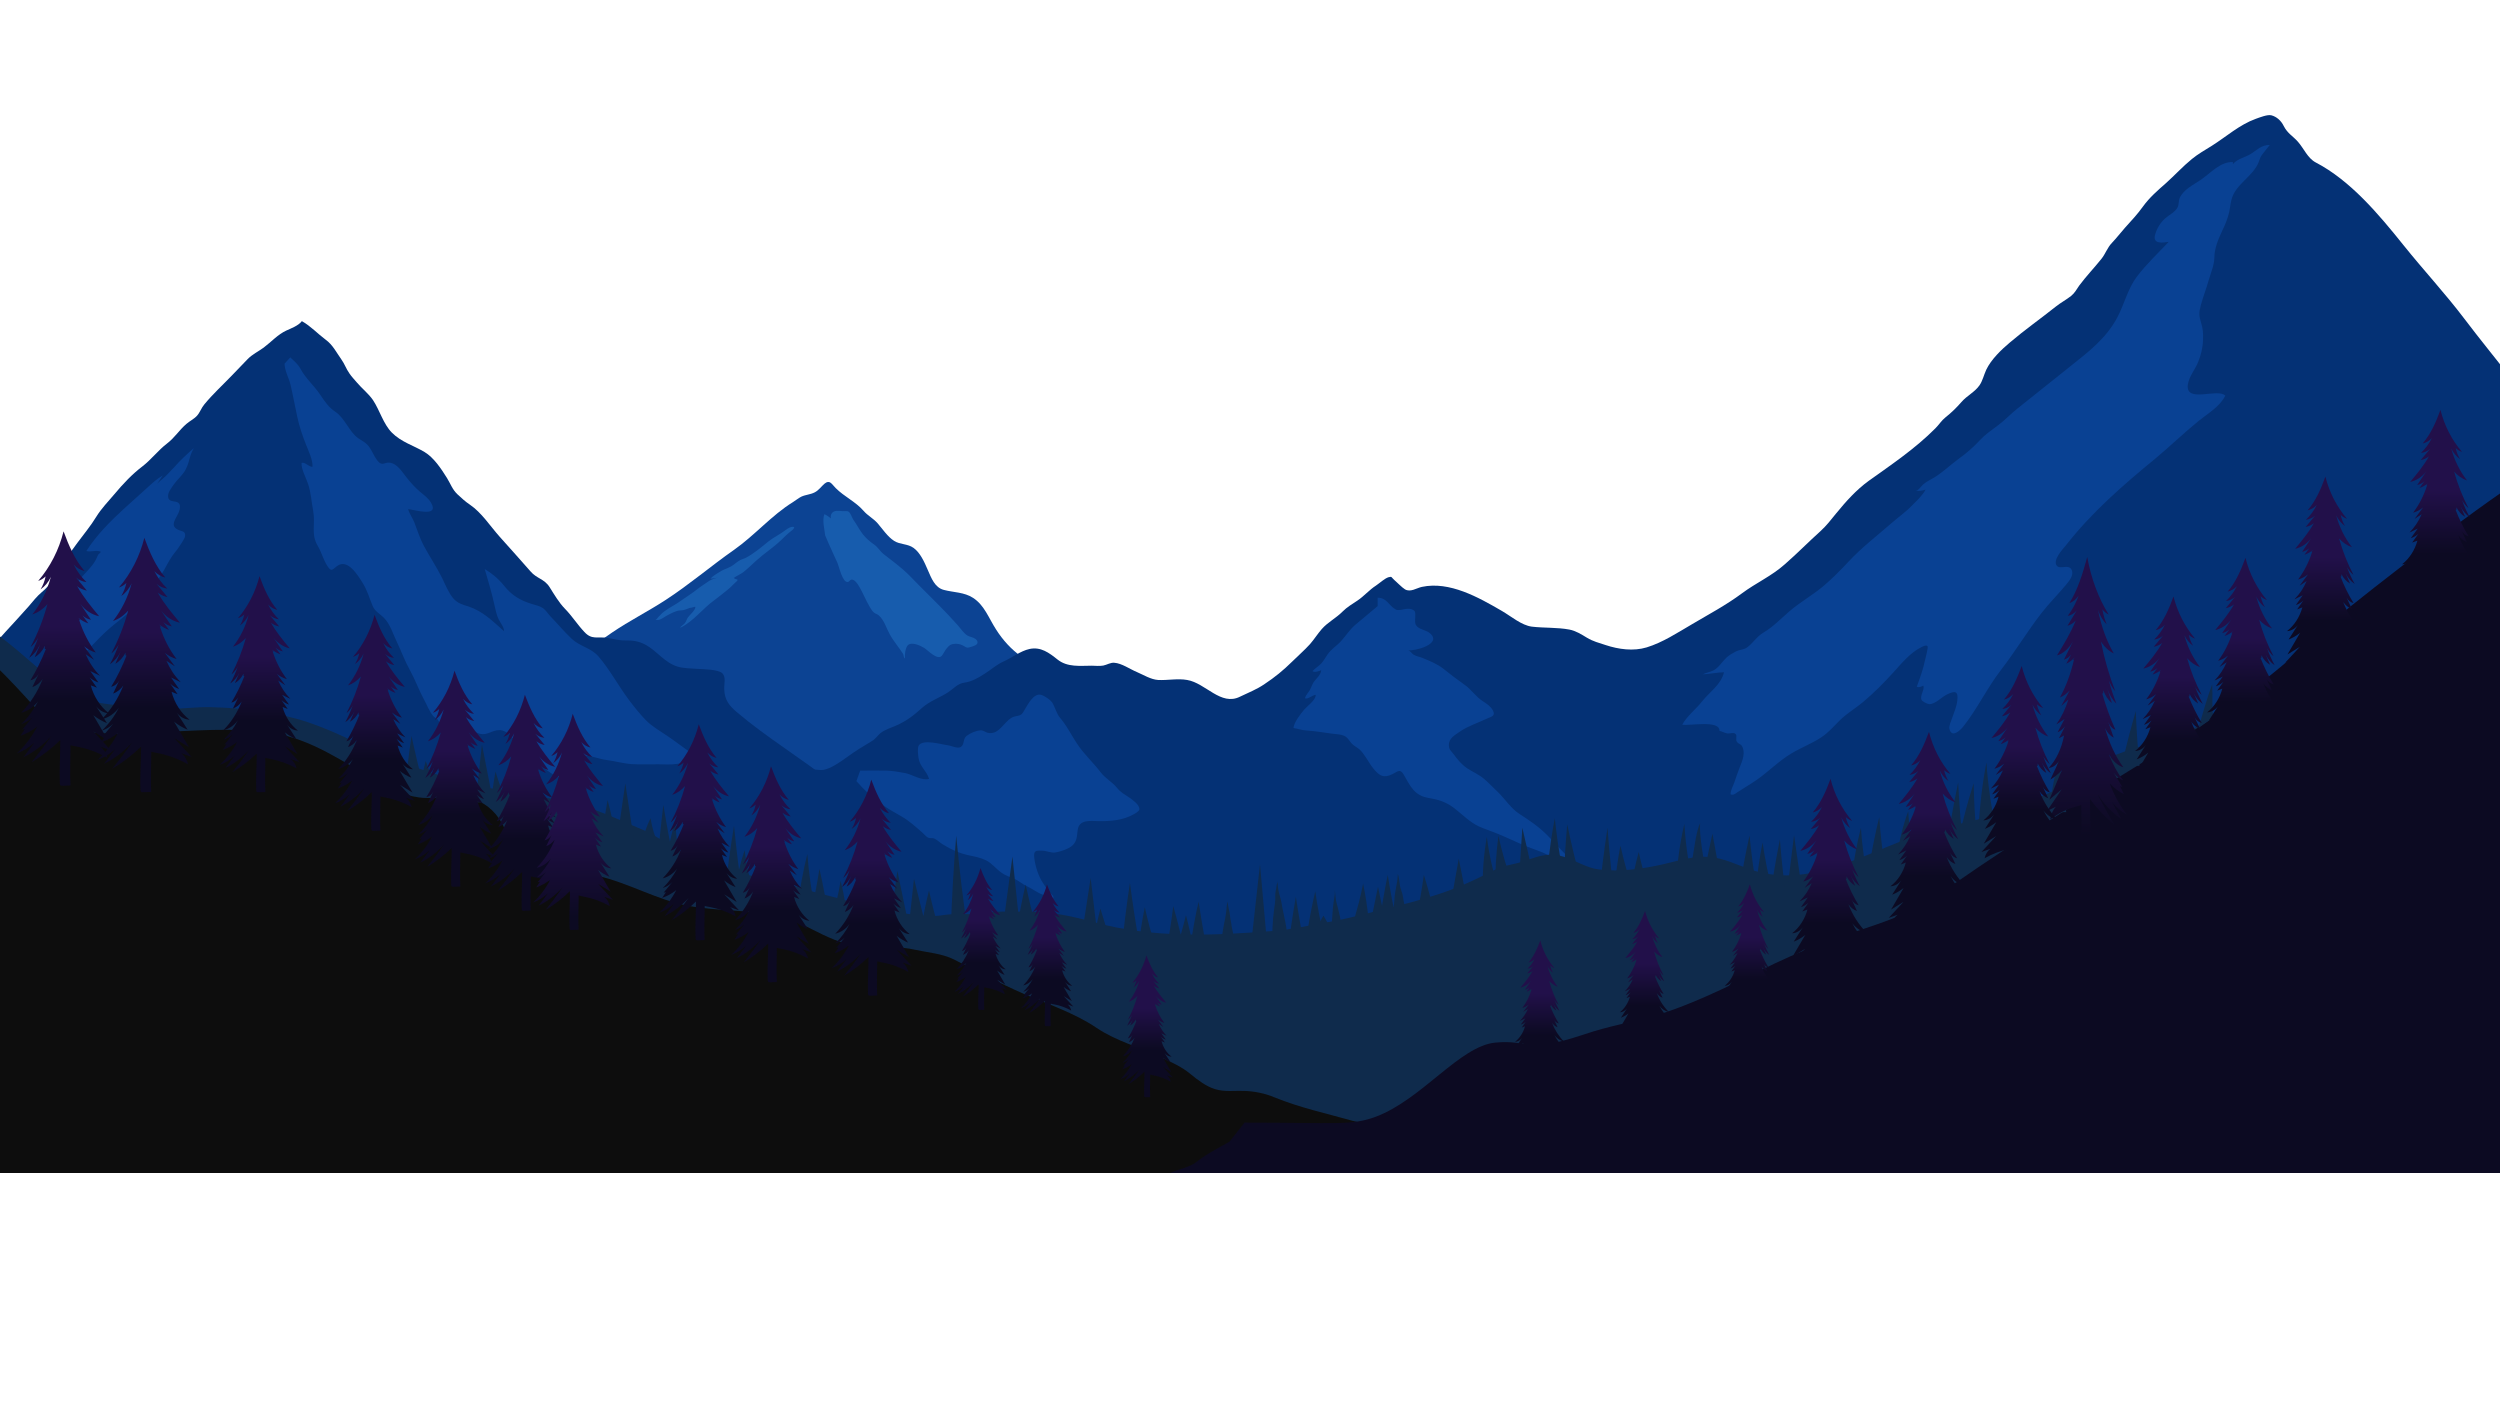 <svg xmlns="http://www.w3.org/2000/svg" width="2049" height="1152" version="1.2"><defs><linearGradient id="P" gradientUnits="userSpaceOnUse"/><linearGradient id="g1" x1="93" x2="93" y1="463.6" y2="587.1" href="#P"><stop offset=".4" stop-color="#22104a"/><stop offset=".9" stop-color="#0c0a22"/></linearGradient><linearGradient id="g2" x1="159.1" x2="159.1" y1="469" y2="592.4" href="#P"><stop offset=".4" stop-color="#22104a"/><stop offset=".9" stop-color="#0c0a22"/></linearGradient><linearGradient id="g3" x1="247.7" x2="247.7" y1="496.1" y2="601" href="#P"><stop offset=".4" stop-color="#22104a"/><stop offset=".9" stop-color="#0c0a22"/></linearGradient><linearGradient id="g4" x1="342" x2="342" y1="527.8" y2="632.6" href="#P"><stop offset=".4" stop-color="#22104a"/><stop offset=".9" stop-color="#0c0a22"/></linearGradient><linearGradient id="g5" x1="407.5" x2="407.5" y1="573.6" y2="678.4" href="#P"><stop offset=".4" stop-color="#22104a"/><stop offset=".9" stop-color="#0c0a22"/></linearGradient><linearGradient id="g6" x1="465.2" x2="465.2" y1="593.3" y2="698.1" href="#P"><stop offset=".4" stop-color="#22104a"/><stop offset=".9" stop-color="#0c0a22"/></linearGradient><linearGradient id="g7" x1="504.4" x2="504.4" y1="608.9" y2="768" href="#P"><stop offset=".4" stop-color="#22104a"/><stop offset=".9" stop-color="#0c0a22"/></linearGradient><linearGradient id="g8" x1="607.7" x2="607.7" y1="617.5" y2="722.3" href="#P"><stop offset=".4" stop-color="#22104a"/><stop offset=".9" stop-color="#0c0a22"/></linearGradient><linearGradient id="g9" x1="666.9" x2="666.9" y1="651.9" y2="756.7" href="#P"><stop offset=".4" stop-color="#22104a"/><stop offset=".9" stop-color="#0c0a22"/></linearGradient><linearGradient id="g10" x1="749.1" x2="749.1" y1="662.9" y2="767.7" href="#P"><stop offset=".4" stop-color="#22104a"/><stop offset=".9" stop-color="#0c0a22"/></linearGradient><linearGradient id="g11" x1="963.3" x2="963.3" y1="798.6" y2="867.5" href="#P"><stop offset=".4" stop-color="#22104a"/><stop offset=".9" stop-color="#0c0a22"/></linearGradient><linearGradient id="g12" x1="827.3" x2="827.3" y1="727.1" y2="795.9" href="#P"><stop offset=".4" stop-color="#22104a"/><stop offset=".9" stop-color="#0c0a22"/></linearGradient><linearGradient id="g13" x1="881.7" x2="881.7" y1="740.5" y2="809.3" href="#P"><stop offset=".4" stop-color="#22104a"/><stop offset=".9" stop-color="#0c0a22"/></linearGradient><linearGradient id="g14" x1="1965.2" x2="1965.2" y1="359.8" y2="464.6" href="#P"><stop offset=".4" stop-color="#22104a"/><stop offset=".9" stop-color="#0c0a22"/></linearGradient><linearGradient id="g15" x1="1870.9" x2="1870.9" y1="414.5" y2="519.4" href="#P"><stop offset=".4" stop-color="#22104a"/><stop offset=".9" stop-color="#0c0a22"/></linearGradient><linearGradient id="g16" x1="1805.4" x2="1805.4" y1="481.1" y2="586" href="#P"><stop offset=".4" stop-color="#22104a"/><stop offset=".9" stop-color="#0c0a22"/></linearGradient><linearGradient id="g17" x1="1746.4" x2="1746.4" y1="512.8" y2="617.6" href="#P"><stop offset=".4" stop-color="#22104a"/><stop offset=".9" stop-color="#0c0a22"/></linearGradient><linearGradient id="g18" x1="1675.7" x2="1675.7" y1="489.2" y2="706.2" href="#P"><stop offset=".4" stop-color="#22104a"/><stop offset=".9" stop-color="#0c0a22"/></linearGradient><linearGradient id="g19" x1="1622" x2="1622" y1="569.7" y2="674.5" href="#P"><stop offset=".4" stop-color="#22104a"/><stop offset=".9" stop-color="#0c0a22"/></linearGradient><linearGradient id="g20" x1="1546" x2="1546" y1="623.7" y2="728.5" href="#P"><stop offset=".4" stop-color="#22104a"/><stop offset=".9" stop-color="#0c0a22"/></linearGradient><linearGradient id="g21" x1="1465.3" x2="1465.3" y1="662.2" y2="767" href="#P"><stop offset=".4" stop-color="#22104a"/><stop offset=".9" stop-color="#0c0a22"/></linearGradient><linearGradient id="g22" x1="1238.7" x2="1238.7" y1="786.4" y2="855.3" href="#P"><stop offset=".4" stop-color="#22104a"/><stop offset=".9" stop-color="#0c0a22"/></linearGradient><linearGradient id="g23" x1="1410.5" x2="1410.5" y1="740.5" y2="809.3" href="#P"><stop offset=".4" stop-color="#22104a"/><stop offset=".9" stop-color="#0c0a22"/></linearGradient><linearGradient id="g24" x1="1324.6" x2="1324.6" y1="762.2" y2="831.1" href="#P"><stop offset=".4" stop-color="#22104a"/><stop offset=".9" stop-color="#0c0a22"/></linearGradient></defs><style>.b{fill:#043175}.c{fill:#094193}.d{fill:#175cad}.e{fill:#0f2b4c}</style><path d="M471.4 540c10.1-7.2 20.1-14.7 30.3-21.6 14.3-9.7 29.5-17.3 43.9-26.7 19.4-12.6 37.2-27.9 56.1-41.1 16.8-11.8 30.9-28.4 48.1-39 2.3-1.4 4.5-3.3 6.9-4.5 3.6-1.7 7.5-1.7 11.1-3.6 3.3-1.7 5.2-4.7 8-7.1 4.3-3.5 5.8.3 9.1 3.6 7.2 7.2 16.1 11 22.8 18.6 3.5 4.1 8 6.2 11.6 10.3 4.2 4.9 8.2 11 13.5 14.4 5 3.2 11 2.2 16 5.8 5.4 3.9 8.8 11.5 11.5 17.8 3.1 7.1 5.9 14.7 13.3 16.6 8 2.1 16.7 1.8 23.9 6.5 9.3 6 12.8 16.5 18.8 25.8 5.6 8.9 12.7 16.6 20.9 22.4 9.7 6.8 21.1 10.1 30.4 17.6 5 4 9 9.5 13.8 13.8 3.5 3.1 7.2 5.6 10.9 8.3 10.9 8.1 22 13.8 34.6 18.1 11.8 4 23.3 8.8 34.8 13.5 3.8 1.6 7.6 3.4 11.3 5.3.3.2 9.7 4 10.1 5.1.5 1.2.3 1.7-.2 2.8q-3.7 3.1-7.8 5.5-7.2 5-14.1 10.6c-13.6 10.4-27.1 19.7-39.2 32.3-8.7 9.1-17.3 18.4-26.6 26.6-9.3 8.3-18.6 15.8-28.8 22.4-15.5 9.8-29.6 22.3-46.4 29.3-21.7 9-47.5 7.5-70.3 8.8-32.6 1.8-65.9 3.4-98.4-2.4-17.1-3-34.1-8.1-51.1-12.4-14.8-3.7-29.7-7-44.3-11.9-24.2-8-48.7-18.1-71.3-30.9-13-7.3-29.7-15.2-36.9-30.6-6.1-13 .6-25.6 3.7-38.4 1.1-4.6 2.6-9.4 2.5-14.1 0-3.8-1.8-7.2-2.3-10.9-1.4-8.9-.5-18.7 2.9-26.9z" style="fill:#0c4393"/><path d="M931.8 961.4H-13.1V539.2c11-15.3 24-27.8 36.4-42 3.9-4.5 6.6-8.2 11.1-12 5.1-4.3 9-9.4 12.2-15.5 4.8-8.9 11.1-16.9 16.9-24.9 5-6.8 10.9-13.8 15.5-21.4 4.1-6.6 9.6-12.3 14.7-18.3 7.2-8.6 14.5-16.4 23.2-23 7.1-5.5 12.8-13.1 20-18.6 6.3-4.8 9.9-10.9 15.8-16 2.6-2.3 6.5-4.2 8.8-6.8 2.4-2.7 3.6-6.5 6-9.3 6.9-8.4 15.1-15.9 22.5-23.6 4.2-4.4 8.6-8.9 12.8-13.3 3.9-4.1 9.1-6.5 13.3-9.6 6.4-4.8 11.5-10.7 18.6-14 3.7-1.7 10-4 12.7-7.7 7.3 4.1 12.9 10.3 19.5 15.2 5.9 4.3 8.7 10.3 12.9 16.2 2.6 3.6 3.9 7.7 6.6 11.5 1.8 2.7 4.1 5 6.1 7.4 4.2 5 9.4 8.9 13.2 14.4 5.5 8.3 8.5 19.6 15.4 26.6 7.8 7.9 17.9 10.6 26.9 16 7.5 4.5 13.5 13.5 18.3 21.2 3.1 5 4.4 9.4 8.6 13.4 3.2 3 6.7 6.2 10.2 8.5 9.8 6.7 16.4 17.3 24.6 26.5 8.4 9.4 16.8 18.7 25.1 28.2 5.1 6 11.4 6.1 15.7 13 3.7 5.9 7.7 12.7 12.5 17.6 5.9 6 10.2 13 16 19.1 6.1 6.6 10.6 3.6 18.6 4.8 5 .7 9.5 2.2 14.7 2.1 6.2-.1 11.2.5 16.9 3.6 9.6 5.3 15.2 14.4 26 17.8 5.5 1.7 10.9 1.4 16.4 1.9 3.9.3 17 .3 20.4 3.6 3.3 3.3 1.3 8.6 1.6 13.4.3 8.5 4.1 13.2 10.2 18.4 25.3 21.5 53.6 38.2 79.4 58.9 20 16.1 44.8 27.5 62.4 47.1 11.1 12.4 21.1 23.7 26.4 40.3 3 9.5 5.3 19.4 8.5 28.8 4.1 11.8 10 22.7 16.1 33.3 8.6 14.9 18.7 28.4 27.6 43 6 9.9 11.2 21 18.7 29.6 10.7 12.5 24 22.4 35.5 33.9 8.2 8 13.6 19 22.2 26.5 5.5 4.8 12.2 7.4 18 11.7 6.1 4.5 15.6 15.2 13.2 24.7z" class="b"/><path d="M647.1 822.1c-3.6-16.9-5.1-31.7-1.9-48.9 4.4-23.2 8.7-45.4 3.3-68.7-2.6-11.4 1.8-20.6 2.6-32.1l10.3-39.2c3.4-4.4 8.8-1.5 13.3-2.2 6.2-1 13.9-6.4 19.4-10.4 6.8-5 13.5-9.1 20.6-13.3 2.9-1.6 4.5-4.5 7-6.5 3.6-2.8 8.8-4.4 12.9-6.2 8.2-3.6 14.4-8.3 21.2-14.5 6.2-5.6 14.6-8.3 21.4-12.8 4.8-3.2 7.7-7.1 13.2-7.8 6.3-.9 11.5-4 16.9-7.5 5.1-3.2 9.5-7.3 15.1-9.8 7-3.1 14-8.7 21.4-10.3 9.3-2 16.1 3.2 22.9 8.6 8.2 6.6 18.7 5.1 28.2 5.1 3.1.1 6.2.4 9.3-.1 3.1-.6 5.9-2.6 9.1-2.3 6.1.4 12.9 5.3 18.5 7.6 5.6 2.4 11.4 6.1 17.4 6.5 7.8.4 16.1-1.4 23.8 0 15.1 2.5 27.6 21.6 43.3 13.7 7-3.4 13.7-5.9 20.2-10.4 8.3-5.5 15.2-11.1 22.4-18.2 5-5 10-9.2 14.8-14.5 3.4-3.9 6.2-8.4 9.6-12.3 5-5.7 11.8-9 17.1-14.4 3.8-3.8 7.8-6 12.2-9 5.4-3.6 9.7-8.8 15.2-12.3 2.7-1.8 7.3-6 10.2-6.8 3.1-.9 2.2.1 4.8 2.3 2.5 2.1 6.1 6 8.7 7.6 4.5 2.7 9.6-1.1 13.9-2 22.7-4.8 46.2 8.5 65.5 19.7 7.6 4.4 16.1 11.8 24.6 12.9 10.1 1.2 20.7.5 30.8 2.4 5.2 1 9.8 3.9 14.4 6.7 5 3 9.8 4.2 15.3 6 10.6 3.5 22.7 5.2 33.6 1.9 13.1-4 25.2-12 37.2-19 13.7-8.1 28-15.7 40.9-25.3 11.4-8.5 24.2-14.1 35-23.7 10.1-8.8 19.5-18.4 29.5-27.4 4.7-4.3 8.6-9.3 12.7-14.4 8.3-10.1 16.3-19.1 26.7-26.7 18.9-13.5 38-26.3 54.7-43.1 2.9-2.9 4.9-6.3 8.3-9 4.9-3.9 8.7-7.6 13-12.5 4.6-5.3 10.9-8.1 14.8-13.7 2.5-3.6 3.5-8.3 5.5-12.7 4-8.5 12.5-16.6 19.4-22.4 12.2-10.4 25.2-19.5 37.6-29.4 4-3.2 8.6-5.6 12.5-8.7 3.1-2.5 4.3-5 6.7-8.5 5.7-7.7 12.3-14.5 18.2-21.9 3.3-4.1 4.9-9.3 8.6-13.1 3.8-4 7.1-8.3 10.8-12.5 5.4-6 10-10.8 14.8-17.5 5.3-7.3 12-13.1 18.5-18.8 7.4-6.6 13.9-13.8 21.5-20 5-4.1 11-7.5 16.3-10.8 11.9-7.5 22.7-17.3 36-22.1 3.4-1.2 9.6-3.7 12.8-2.9 4.3 1.1 8 4.4 10.1 8.7 3.2 6.3 7.6 8.3 11.7 13 4.8 5.4 7.9 13.4 14.5 16.9 28.4 14.8 51.4 42.1 72.3 68.2 16.2 20.2 33.7 39 49.4 59.7 12.7 16.8 26.1 33.1 39.1 49.9v650.5H716.4c-16.4-3.7-33.1-6.1-48.7-12.6-3.1-1.2-8.1-2.7-10.4-5.5-3-3.7-2-5.2-1.3-10.1 2.4-15.8 7.2-29.6 6.9-46-.5-23-11.1-43-15.8-65.1z" class="b"/><path d="M237.9 292.9c3.1 3 6.2 5.3 8.4 9.4 4.4 8.2 11.1 13.6 16.2 21.3 4.1 6 6.7 10.1 12.5 14 7.7 5.2 11.1 16.2 18.5 21.5 3.8 2.6 6.7 3.6 9.5 7.8 2.3 3.4 3.8 7.4 6.3 10.6 4.2 5.3 5.7.8 10.8 1.8 5.7 1.1 9.5 7.5 13.1 12 3.5 4.4 6.9 8.2 11.1 11.8 3.1 2.6 6.7 5.1 8.9 8.8 7.6 12.8-14.6 5.5-18.7 5.4 1 3.8 3.7 7.2 5.1 10.9 2.5 6.4 4.5 13 7.7 19 4.9 9.2 10.6 17.5 15.2 26.8 2.5 5.3 5.3 12.1 9 16.4 3.8 4.3 7.6 5.1 12.6 6.7 11.7 3.9 19.7 12 29 20.2.2-3.1-3.2-7.2-4.3-9.5-1.8-3.6-2.6-7.7-3.5-11.7-2.2-10.3-5.2-19.7-8-29.7 5.9 3.5 11.3 8 15.8 13.6 6.6 8.3 13.6 12.2 23.1 15.1 2.7.8 6.3 1.6 8.8 3.3 2.3 1.6 4.1 4.6 6 6.6 5.8 6 11.4 12.7 17.4 18.4 6.8 6.5 15.9 7.4 22.2 14.7 9.1 10.6 16.2 23.9 24.6 35.2 4.4 5.8 9.1 11.8 14.1 16.9 5.1 5.3 12.4 9.3 18.3 13.4 6.8 4.6 13.4 9.9 20.3 14.4-5.4 10.2-19.5 8.5-28.1 8.4-7.2-.1-14.4.3-21.5-.1s-14-2.5-21.1-3.4c-6.3-.8-12.7-3.8-19.1-3.6-1.8 0-7 .3-8.1 2.2-2.7 4.7 3 11.9 1.3 16.8-12 2.9-21.4-5.6-30.4-12.8-6.1-4.8-11.6-10-16.8-16-3.9-4.6-8.3-11-14.6-11.1-6.2-.2-10 4.7-16.5 2.9-5.3-1.4-8.9-4.9-13.5-7.9-7.7-5-8.8 6.2-11.4 12.2-2.8-.3-4.8-6.5-6.2-9-1-1.9-1.7-5.1-3.1-6.8-1-1.3-2.3-1.4-3.4-2.6-3.4-3.6-5.5-9.7-8-14.1-4.2-7.7-7.1-16.1-11.4-23.8-4.1-7.3-6.9-15.1-10.5-22.7-3.3-6.7-5.7-15.2-10.9-20.3-3.2-3.3-7.2-5-9.2-9.7-2.6-6.3-4.3-12.5-7.9-18.4-4.4-7.1-12.6-20.6-21.2-14.3-4 2.9-4.5 5.2-7.9.1-3.4-5.2-4.8-11.3-7.9-16.5-5.9-9.8-1.8-18-3.8-28.7-1.4-7.5-1.8-15-4.2-22.2-1.5-4.7-5.8-12.3-5.3-17.2 2.5-1.1 6.1 3.4 8.9 3.2.5-5.4-3.3-13.1-5.2-18-2.9-7.2-5.7-15.5-7.3-23.2-1.9-8.7-3.4-17.2-5.4-25.8-1.5-6.3-4.6-10.8-5-17.5zM128.7 396.6c2.7-2.9 5.8-4.8 8.5-7.8 1.9-2.2 3.9-3.9 5.7-6 5.1-5.8 10.3-10.6 16-15.5-2.3 3.9-2.9 6.2-4 10.3-.5 2.2-1.9 5.7-3 7.7-2.3 4.2-6.6 7.7-9.4 11.7-2 3.1-5.5 6.7-4.6 10.9 1.2 5.7 11.8-.3 9.2 10.3-1.5 5.9-9.4 12.5-.7 16.2 3.1 1.3 5.7.9 5.3 5.1-.2 2.1-5.1 8.8-6.1 10.4-1.3 1.9-2.8 3.4-4.1 5.3-3.5 4.9-6 10.7-9.3 15.8-4.4 6.7-9.4 12.4-14.3 18.7-9.2 11.6-21.9 19.2-32.4 29.2-5.2 4.9-9.9 10.2-15 15.2-3.5 3.4-4.8 6.4-7.7 10.6-5 7.4-12.3 15.5-19.1 20.9-2.5 2.1-5.5 5.6-8.4 7-1.5.7-3.2.6-4.7 1.3.4-3.3 2.7-5.7 4.4-8.3 2.8-4.3 4.6-8.9 6.9-13.6 4-8.3 11.3-14.4 15.8-22.4 4.3-7.5-2.8-7.6-7.7-5.7-6.4 2.5-13.6 7.9-20.6 7.6 3.4-4.5 1.5-9.8 4-14.6 3.4-6.3 7.7-10.7 12.1-16.3 7.2-9.2 13.6-18.9 21.4-27.6 3.7-4.1 8.4-8.5 11.2-13.4 1-1.6 1.5-3.5 2.5-5.1.8-1.2 1.5-.8 2-2.3-3.5-1.7-8.2.5-11.8-.6 8.1-12.9 20.1-24.9 31.1-34.9 6.1-5.5 12.2-11.1 18.4-16.6 4.4-4 8-7.5 13.1-10.4zM705 631.6c7.2 0 14.4-.2 21.5 0 5 .1 10.4 1.1 15.3 2 6.4 1.3 13.1 6.4 19.7 4.8-2.1-6.9-7.6-9.8-8.7-17.3-.3-2.3-1-7.7.1-9.9 3.1-5.9 19.7-.8 23.8-.4 3 .3 8.5 3.3 11.1 1.2 3-2.6 1.1-6.2 4.6-9 2.9-2.2 7.5-4.1 11-4.4 2.6-.2 3.8 1.4 6.1 2 7.9 1.8 11.8-5.9 17.3-10.7 2.9-2.4 4.2-2.6 7.3-3.2 2.9-.6 3.6-1.3 5.3-4.3 2.9-4.8 7.7-14.6 13.9-12.9 3 .8 8.2 4.4 9.6 7.1 1.5 2.9 2.6 6.2 4.2 9.2 1.1 2 2.2 3 3.4 4.6 4.7 6 7.9 12.6 12.1 18.9 5.8 8.9 13.5 15.7 19.7 23.9 3.9 5 9.1 7.5 13 12.3 3.4 4.2 6.4 5.5 10.6 8.4 2.2 1.6 8.4 5.8 7.9 9.5-.2 1.6-3.4 3.3-4.7 4-8.6 4.9-18.7 5.7-28.2 5.6-6.7 0-16.8-2-17.7 7.8-.6 6.7-1.2 11.2-7.6 14.4-3 1.5-7.5 3-10.8 3.5-3.4.5-6.9-1.4-10.4-1.5-5.3-.2-7.5-.3-6.7 6.1.9 7 3.3 14.6 7.1 20.4 1.6 2.4 3.6 5.6 5.4 7.8 1.4 1.6 4.2 2.6 2.8 5.2-1.2-.3-1.5-1.3-2.7-1.9-2.1-1.1-3.6-.8-5.8-1.6-4.4-1.5-8.7-5-13.1-7-3.6-1.6-6.7-4.6-10.4-6.1-3.5-1.4-6.7-2.4-10-4.7-4.6-3.1-7.9-7.9-12.9-10.3-4.2-2.1-9.2-3.1-13.7-4-7.8-1.7-14.7-4.7-21.8-9.1-2.2-1.3-4.9-4.1-7.4-4.9-1.3-.4-2.7 0-4-.4-2-.6-3.3-2.6-4.8-3.9-5.9-5.1-10.9-9.9-17.6-13.7-5.6-3.1-10.9-6.2-16.1-9.9-8-5.5-14.1-11.5-20.8-19zM1129.1 489.9c7.6 0 8.8 6.1 14.6 9.5 3.4 2 8.7-1.6 13.1-.1 3.9 1.3 3.1 3 3.1 7-.1 3-.5 5.3 1.7 7.3 3 2.8 7.5 2.8 10.6 5.6 9.8 8.7-12.5 14.5-18.2 13.8 2 .4 2.9 2.5 4.6 3.6 2.3 1.4 4.9 1.6 7.4 2.7 5.6 2.3 12.1 4.9 17.1 8.9 5.7 4.5 11.2 8.8 17.2 13 5.6 3.8 9.3 9.9 15 13.5 3 1.9 6.5 4.2 8.3 7.6 2.5 4.9-2 5.2-5.4 6.9-7.3 3.5-15 5.8-21.8 10.5-3.9 2.8-9.2 5.5-8.9 11.2.1 3.5 1.7 4.4 3.8 7.1 3.5 4.8 6.7 8.7 11.5 11.9 4.5 2.9 9.5 5 13.6 8.5 3.8 3.2 7.3 7.1 11 10.5 6.2 5.9 10.7 13.5 17.8 18.1 8.1 5.3 15.6 10.2 22.7 17.3 7 6.9 13.6 15.2 21.1 21.4 3.7 3 11.5 5 13.1 10.3-5.1 2-13.8-2.4-18.1-5.3-6.4-4.2-12.4-8.9-19.4-11.9-5.8-2.4-11.7-4.2-17.5-6.8-7-3-14.1-6.5-21.2-9.3-4.6-1.9-9.3-3.3-13.9-5.4-7.4-3.5-13.3-9.6-19.8-14.7-6.9-5.4-13.4-7.3-21.5-8.6-4.6-.8-8.7-2.7-12.1-6.4-3.4-3.8-5.5-8.3-8.1-12.7-3-5.2-5-2.5-9.1-.5-7.2 3.5-10.5 1.9-15.7-4.4-3.9-4.7-7.2-12.1-11.7-16-2-1.7-4.3-2.5-6.4-4.9-1.4-1.6-2.9-4.1-4.6-5.3-3.2-2.1-7.8-2-11.4-2.5-6.9-1-13.9-2.1-20.9-2.6-3.7-.2-7-1.5-10.6-2 .5-4.8 5.9-11.6 8.9-15.2 2.2-2.6 9.7-7.9 9.3-12-2.3 0-6.9 4.2-8.7 2.7.6-2.7 3-4.7 4.2-7.1 1.1-2.1 1.7-4.3 3-6.2 2.2-3.1 5.6-5.4 6.1-9.6-2 .8-5.2 2.1-7.2.8 2.2-2.5 5.1-4 7.4-6.5 1.9-2.2 3.2-4.7 4.9-7.1 3.2-4.7 7.6-7.1 11.2-11.1 4.2-4.7 6.8-9.1 11.6-13.3q9.1-7.7 18.3-15.3zM1830.1 134.5c3.6-4.3 9.8-5.5 14.1-8 5.8-3.5 8.9-7.7 16.1-7.7-1.9 2.3-3.7 4.8-5.7 7.2-2.2 2.7-2.2 3.7-3.4 6.9-4.8 12.1-19.3 18-22.4 31.2-.8 3.1-1 6.4-1.7 9.6-1.4 5.7-3.3 10.4-5.9 15.7-3.2 7-6.2 13.9-6.3 21.7-.1 6.4-3 12.7-4.7 18.7-1.9 6.8-4.5 13.4-6.4 20.3-1.7 6.2-1.5 8.8.2 14.4 1.5 4.8 1.8 8.4 1.6 13.7-.1 6.4-1.6 12.7-4 18.5-2.4 6.1-7.3 11.5-8.4 18.2-2.5 16.2 24.5 2.8 30.6 9.4-4.1 8.8-14.8 15-21.7 20.6-12.1 9.8-23.4 20.8-35.4 30.8-26.4 21.7-51.9 43.7-73.6 71.4-2.1 2.6-11.1 11.9-7.3 16.6 2.7 3.3 9.6-1.7 12.1 3.3 2.2 4.4-2.3 9.5-4.5 12.2-6.7 8-13.9 15.2-20.3 23.4-11.6 15-21.5 31.5-33.1 46.5-11.3 14.6-19.5 32.1-31 46.5-2.6 3.2-9.3 9.5-11.2 1.9-.7-2.4 1.4-6.7 2.1-8.8 1.6-4.7 3.7-9.3 4.3-14.4 1-8-1.8-8.3-8.3-5.2-4.4 2-9.9 8.3-14.8 8-1.7-.2-5.6-2.2-6.2-3.5-1.6-3.4 2.7-8.1 1.5-11.7-1.8.9-3.5 1.8-5.4.9 2.6-7 5.3-14.5 6.8-21.9.2-.8 2.6-10 2.1-11.1-.9-1.9-5.1.6-5.8 1-8.2 4-15.7 13-22 20-8 8.8-16.4 17.3-25.4 24.8-6.1 5.1-12.9 9-18.6 14.6-5.1 5-9.3 10.1-15.2 14-7.8 5.2-16.4 8.4-24.3 13.1-10.4 6.1-18.9 15-28.8 21.9-5 3.5-10.5 6.6-15.6 10-1.8 1.2-3.6 2.9-5.8 1.8 0-3.5 1.9-6.4 3-9.5 1.5-4.4 2.9-8.6 4.6-12.9 2.1-4.9 4.9-12.2 1.6-17.3-1.1-1.7-2.8-1.5-4-3.3-1.3-1.9.2-4.3-.8-6-1.2-2.3-5.1-.5-7.2-.9-2.2-.4-4.1-1.6-6.3-2.1.4-9.3-25.4-3.8-30.5-5.1 4-7.2 11.3-12.7 16.3-19.1 5.9-7.5 15.5-13.6 17.9-23.8-5.7.1-11.6 1.4-17.4 1.7 2.9-1.5 6-1.8 8.9-3.3 4.4-2.4 6.8-6.9 10.4-10.3 2.3-2.2 5-3.6 7.7-5.1 2.6-1.4 5.1-1.3 7.6-2.4 3-1.3 5.8-4.6 8-7 3-3.1 4-4.2 7.7-6.5 7.3-4.3 13.8-11.1 20.3-16.7 9.2-8 19.4-13.5 28.7-21.4 6.9-5.9 13.5-12.5 19.8-19.3 11.2-12.1 23.7-21.5 35.9-32.2 5.6-4.9 11.6-9 16.8-14.5 3.2-3.2 8.8-8.4 10.8-12.8-2.9 1.3-5.7 1.1-8.8 1.2 2.4.5 5-3.7 6.8-5.3 3.1-2.7 6-3.8 9.4-5.9 6.9-4.3 12.9-10.1 19.4-14.9 6.4-4.6 12.1-9.4 17.7-15.5 4.6-4.9 9.3-8 14.6-12 5.7-4.2 10.5-9.4 16-13.8 14.7-11.8 29.5-23.5 44.2-35.3 14.3-11.4 28.8-22.4 37.9-39.6 5.8-11 8.4-23.1 15.8-33.1 8.1-10.7 17.3-19.2 26.3-28.8-5 .8-13.3 2-11.2-5.7 1.5-5.5 4.5-10.2 8.5-13.7 3-2.6 8-5 10-8.9 1.2-2.4.6-5.1 1.7-7.6 3-7 11.6-11 17.1-14.8 8.6-5.9 16.1-15 26.5-14.7z" class="c"/><path d="M676.3 438.8c-.5-4.9-2.6-12.6-.6-17.4 2.2 1 7.1 4.1 7.6 6.8-2.3-1.7-3.3-5.2-1.5-7.6 1.8-2.5 5.8-2 8.4-1.7 2.8.4 4.8-1 6.5 1.8 1.2 1.8 1.8 4.1 3.1 5.9.7 1.1 1.5 2.1 2.2 3.3 1.6 2.8 3.2 5.3 5.2 8 2.4 3.1 5.9 6.1 9.1 8.3 3.2 2.2 5 5.7 8.1 8.1 5.3 4.1 10.5 8 15.6 12.4 4.6 3.9 8.6 8.4 12.9 12.7 10.9 11 22 21.6 32.3 33.3 2.4 2.8 4.6 6.2 7.7 8.2 2.1 1.2 4.5 1.3 6.5 2.7 2 1.4 2.7 3.9.1 5.2-1.2.7-3.6 1.4-5 1.8-2.5.7-3.4-.6-5.4-1.6-2.1-1.1-4.5-1.5-6.8-1.3-3.1.2-4.3 1.2-6.3 3.6-1.6 1.8-2.7 4.6-4.2 6.3-3.6 3.8-11.3-4.7-14.4-6.6-3.1-1.9-10.1-5.2-13.3-2.2-2 2-2.9 8.4-2.3 10.9-1.4-.8-.9-2.3-1.6-3.7-.7-1.3-1.8-2.5-2.5-3.7-2.8-4.1-6-7.9-8.4-12.3-2.8-5-4.6-11.7-8.9-15.5-1.2-1.1-2.5-1.3-3.8-2.2-1.6-1.2-2.5-2.9-3.6-4.6-3.6-6-6.1-12.9-9.9-18.7-1.2-1.7-3.2-4.4-5.5-3.9-1.1.3-1.6 1.8-2.8 1.9-4.3.6-7.1-12.7-8.4-15.6-2.4-5.4-4.9-10.6-7.3-16.1zM582.3 474.3c2-2.4 4.9-3.8 7.4-5.5 3-2 6.2-2.8 9.4-4.5 2.7-1.5 4.9-3.9 7.7-5.3 1.5-.8 3.2-1.1 4.8-2 6.5-3.5 12.4-8.5 18.3-13.3 4.5-3.6 9.8-5.9 14.3-9.5 1.6-1.2 4.8-3.2 6.8-2.1-.5 1.8-2 2.7-3.3 3.7-2.5 1.9-4.9 4.4-7.2 6.6-6.5 6.3-14.1 11.1-20.8 17.2-3.4 3.1-6.8 6.4-10.3 9.2-2.6 2-5.5 3-8 4.9.8.9 2.2.9 3.2 1.5-.3 1-1.3 1.7-2.1 2.4-2 1.9-3.9 4-6.1 5.7-3.6 2.9-7.1 5.8-10.8 8.5-9.8 7-17.3 17.6-28.2 22.8.5-1.3 2.6-2.4 3.6-3.5 1.1-1.3 1.6-2.6 2.3-4.2 1-2.2 7.3-7.1 6.5-9.6-1 0-2 .6-2.9.7-1.1.1-2 .3-3.1.8-2.2.9-3.9 1.5-6.3 1.5-3.4.1-7.4 2.4-10.5 4-2.2 1.1-4.5 3.1-6.8 3.7-1 .2-2 0-3 .1 1-.4 1.8-1.8 2.5-2.5 1.6-1.7 3.1-3.3 4.9-4.6 4.3-3.2 9-5.4 13.3-8.5 4.5-3.3 9.3-6.1 13.7-9.7 2.5-2 5.1-3.5 7.7-5.4 3-2.2 5.4-3.1 9-3.9-4.3.7-5.1.7-6 .8z" class="d"/><path d="M-13.1 961.4V512.2q1.5 1 2.9 2C.7 521.9 11 530 21.1 538.9c10.6 9.2 21 18 32.9 25.1 7 4.2 14 8.6 21.8 10.7 9.5 2.6 19.5 3.1 29.1 4.2 10.2 1.1 20.4 2.3 30.6 2.3 12.5-.1 25-1.9 37.5-1.6 26.8.7 54 3.9 79.8 12.5 21.9 7.3 42.2 18.5 63.5 27.5 23.8 10 48.4 17.8 73.2 23.7 23.8 5.7 48.2 8.4 72.1 13.1 23.4 4.5 44.5 15.1 66.6 24.3 8.5 3.6 15.9 9.4 24 13.8 8 4.3 16.2 8.4 24.4 12.1 19.8 9 41.6 11 62.4 15.8 8.3 2 16.2 5.6 24.5 7.7 6.5 1.6 13 3.5 19.6 5.1 6.2 1.6 12.3 3.4 18.4 5.3 7.5 2.3 15.2 3.1 22.7 5.1 10.5 2.8 21 3.5 31.7 4.8 6.1.8 12 .5 18.1-.5 7.4-1.1 14.5-.5 21.9-.7 7.7-.3 15.3-1.7 23-2 8.4-.2 16.8.1 25.2.1 17.9-.1 35.9 3.9 53.1 8.7 48.4 13.2 97.6 10.8 146.9 7 14.5-1.1 28.9-4.6 43.2-7 12.6-2.1 24.7-5.2 37.1-8.3 21.1-5.2 42.3-10.3 62.9-17.7 13.4-4.8 25.7-11 38.5-17.4 7-3.4 14.3-3.9 21.7-6.3 7.8-2.5 14.9-5.6 23.2-5.8 14.6-.2 25.7 10.3 39.7 12.1 17.5 2.2 35.9-.4 53-4.3 12.8-2.9 24.7-7.1 37.9-5.9 11.8 1 22.4 6.5 33.6 10.3 52.4 17.9 100.8-19.1 150.3-32.4 9.9-2.7 19.9-4.9 29.8-7.1 10.7-2.4 20.5-6.5 30.6-10.6 15-6.1 30.8-9.6 44.7-18.4 12.2-7.8 25.1-16.6 38.1-22.9 18.2-8.9 38.4-11.8 57.1-19.4 11.2-4.6 22.3-9.3 33.5-13.6 14.1-5.3 28.6-9.1 42.7-14.5 12.6-4.9 24.7-10.9 37.2-16.1 15.3-6.3 30-14 45-21 17.8-8.3 35.8-15.9 54.1-22.3 13.2-4.6 26-10.9 39.4-14.2 5-1.2 9.1-4.1 13.9-5.9 3.4-1.3 7-2.4 10.5-3.5v470.6z" class="e"/><path d="M-13.1 537.3q1.5 1.2 3.1 2.5c10.5 9.5 20 19.6 29.7 30.1 3.9 4.2 7.7 8.7 11.9 12.6 8.2 7.6 19.7 12.1 29.9 14.9 20.2 5.7 42.8 3.6 63.4 2.9 32.4-1.1 65.9-4.5 98.3.4 32 4.9 58.3 23.9 86.5 40 11.9 6.9 25.4 12.9 38.9 13.3 11.7.4 24.1-1.8 35.7.2 11.2 1.9 21.1 9.7 27 20.4 6 11 10 25 19.6 33.2 16.8 14.4 39.4 5.7 58.7 10 25.3 5.7 48.5 19.6 73.9 24.5 25.8 4.9 52.5 2.9 78 9.4 11.8 2.9 21.8 9.1 32.8 14.3 6.2 2.9 13 5.9 19.6 7.5 6.6 1.5 13.2 1.3 19.9 1.9 11.9 1.1 24.4.3 36.1 3 10.8 2.4 22.1 3 32.2 8.1 18.8 9.6 37.2 19.4 56.4 27.8 20 8.6 41.8 15.7 60.2 28.1 16.5 11.1 34.3 15.4 51.7 23.7 9.2 4.3 17.5 7.7 25.5 14.3 5.9 4.9 12.7 10 19.8 12.2 8 2.5 16 1.2 24.2 1.5 8.4.3 16.9 2 24.7 5.3 20.5 8.4 42.4 13.1 63.5 19.1 10.8 3.1 22 4.8 33 7.7 8.1 2.1 16.1 4 24.3 6 7.1 1.7 13.7 5.3 20.9 6.6 11.8 2.3 23.8 3.8 35.7 6.2 10 2 20.1 3.7 30.3 4.5 8.9.6 16.4 6.3 25 8.7 4.2 1.2 11.5 1.3 16.9 3.2H-13.1z" style="fill:#0d0d0d"/><path d="M959 961.4c7.1-3.2 16.7-5.1 20.8-8.5 8.8-7 18.3-11.7 27.9-17.2l12.3-15.6c76 0 87.7 2.5 107.5-4.8 38-14.2 69-58.1 98.2-60.8 27.9-2.6 24.7 9.3 72-6.5 46.6-15.6 52.6-5.9 142.9-51.5 76.6-38.7 106-33.9 150.7-65C1754 618.1 1810.4 603.9 1904 515.7c13-12.1 107.5-86.5 157.8-120v565.7z" style="fill:#0c0a22"/><path d="M1000.5 774.1c0-1.9.7-3.5.9-5.4.3-1.9.4-3.8.8-5.7.6-3.3 1.1-6.7 1.9-10 .5-2.5.8-5.1 1.1-7.6.1-1.6.2-3.1.5-4.6.1-.6.3-1.2.2-1.9.5.9.4 2.1.6 3.1.4 2.1.8 4.1 1.3 6.2.3 1.8.4 3.5.7 5.3.1.9.3 1.7.5 2.5.3 1 .2 1.8.4 2.8.5 2.7 1.1 5.4 1.6 8.1.3 1.3.3 2.3.4 3.5 0 1.1.6 1.9.6 2.9-.5.2-1.4.1-2 .1zM1042.8 773.4c-.6-3.4-.1-6.6 0-9.9.2-3.5.3-7 .6-10.5.4-4.3 1-8.6 1.6-13 .3-2 .2-4.1.2-6.2 0-2 .4-3.8.8-5.8.1-.8.2-1.5.3-2.3.1-1 .7-2.3.6-3.3 0 .6.2 1.2.3 1.9.1 1.1.1 2.3.3 3.4.3 2.6.8 4.9 1.6 7.2.9 2.9 1.4 5.9 1.9 8.9s1.3 5.9 1.8 8.8c.4 2.2 1 4.3 1.3 6.6.2 2 .5 4 .9 6 .3 1.3.8 2.5 1.1 3.6.2.7.2 2.2.7 2.6zM1091 767.2c-.1-3.6.2-7.2.6-10.8.3-4.2.5-8.4.9-12.7l.6-4.8c.2-2 .7-3.9.9-5.8.1-1.6 0-3.1 0-4.6 0 1.1.2 2.2.3 3.2.3 2.2.3 4.4.7 6.5 1.1 4.5 2.4 8.9 3.3 13.4.5 2.9.8 5.8 1.4 8.7.2 1 .3 2.1.5 3.1.2.9.6 1.8.7 2.7zM1140.8 753.8c.1-3.4.8-6.9 1.4-10.2.7-4 .6-8.1 1.3-12.2.6-2.9 1.1-5.9 1.6-8.9.2-2 .6-4.2.5-6.3 1.3 3 1.2 6.9 1.9 10.1.4 2.2 1.3 4.1 1.9 6.3.5 2 .7 4 1.1 6.1.7 4.4 2.4 8.4 3.3 12.7-.5.1-.9.1-1.4.1zM974.9 779.4c.2-1.6 6.6-41 7.9-40.3.2.1.1.3 0 .4-.1 0-.1-.1-.1-.1-.8-1.1 4.7 30.5 6.5 39.7zM956.2 778.3c2-11.1 4-24.2 5.4-35.7 3.1 10.9 6.4 23.9 8.9 35.2z" class="e"/><path d="M964 777.7c2.9-8.2 5.8-18.4 8-27.6 2.4 8.7 4.7 19.3 6.3 29zM919.6 775c1.7-16.9 4.1-35.8 6.5-51.4 2.1 16.2 4.9 34.8 7.8 50.7z" class="e"/><path d="M933 778.5c1.1-11.6 3.1-24.7 5.3-35 2.2 10.5 5.5 22.8 9 33zM821.7 761.8l8.1-59.8 6.2 60.1z" class="e"/><path d="M834.1 757.5c1.7-10.4 4.1-22.4 6.5-32.4 2.2 10.1 5 21.7 7.8 31.5zM885.8 771.9l8.1-52.3 6.2 52.6z" class="e"/><path d="M896 772.1c1.6-8.8 3.7-18.9 5.9-27.4 2.4 8.4 5.5 18 8.4 26.1zM744.7 760.7l4.4-40.5 9.9 39.5z" class="e"/><path d="M754.9 761.3c1.7-10.2 4.1-21.8 6.5-31.6 2.1 9.9 5 21.1 7.8 30.6zM779.1 766.5c1.2-35 2.2-50.6 4.6-81.5 3.3 34 5.3 49.6 9.7 80.4zM729.6 755.1l5.9-41.3 8.4 40.5zM491.6 690.5c2.3-10.9 4.6-23.7 6.4-34.8 2.8 10.8 5.7 23.6 7.9 34.8z" class="e"/><path d="m505.5 690.3 7-48.2 7.3 48.1zM525.4 693.9c1.5-8.1 4.5-16.8 7.8-23.3 1.1 7.4 3.6 15.6 6.5 21.7zM538.7 710.4c1.1-15.5 2.9-34.2 5-50.7 2.5 15.5 5.9 33.7 9.3 49.5zM389.8 657.7l5.2-47.5 9.2 46.9z" class="e"/><path d="M401.9 662.9c.9-9.8 2.5-21.1 4.2-30.6 2.8 9.2 6.5 19.6 9.9 28.2zM332.3 643.4c1.2-12.8 3.1-27.6 5-40.2 2.6 12.5 6 26.7 9.3 38.8z" class="e"/><path d="M343.3 647.9c1.5-7.8 3.6-16.7 5.6-24.2 2.5 7.3 5.7 15.6 8.7 22.5zM544.5 714.1c1.9-13.6 5.3-29 8.9-41.1.7 12.7 2.7 28 5.4 40.6zM594 732.4c1.9-17.5 4.7-38 7.6-55.7 1.7 17.6 4.2 38 6.7 55.4z" class="e"/><path d="M602.7 729.5c1.4-11 4.3-23.3 7.6-32.7 1.1 10.4 3.7 22.1 6.7 31.3zM653.4 744.7c1.8-14.6 4.9-31.3 8.3-44.7 1.1 14.8 3.5 31.3 6.1 44.1z" class="e"/><path d="M664.5 749c2.6-11.5 5.3-25 7.1-36.9 2.7 11.6 5.3 25.4 7.2 37.5zM679.7 755c4.8-11.2 7.4-20.9 9.2-33.1 3.4 12.7 4.8 23.4 4.8 36.6zM1024.7 780.3l8-71.9 6.4 72.1zM1055.5 779.6c1.7-14.2 4.1-30.7 6.6-44.7 2 13.9 4.9 30.1 7.8 44zM1070.8 768.6c1.8-12.4 4.4-26.5 7.2-38.1 1.7 12.3 4.4 26 7.1 37.4z" class="e"/><path d="m1077.6 763.1 7.1-12.7 7.2 12.7zM1109.6 761.9c-1.1-9.5 2.6-11.9 7.6-37.7 4.9 23.7 3.6 30.4 6.1 33.2z" class="e"/><path d="m1122.4 761 7-34.2 7.3 34.4z" class="e"/><path d="M1130.5 756.8c1.8-12.8 4.3-27.4 6.9-39.8 1.9 12.6 4.7 27 7.5 39.1zM1161.4 749.4c2.1-10 4.2-22 5.6-32.4 3.1 9.9 6.3 21.7 8.7 32.1zM1188.7 742.3l6.9-38.5 7.5 38zM1215.5 735.1c-.8-19.1.4-33.3 3.1-49.2 2 15.2 4.8 28.6 10.9 45.8z" class="e"/><path d="M1225.7 727.4c-.4-13 .5-28.9 2.5-42.4 2.6 13.1 7 27.7 11.5 38.9zM1244.5 728.4l3.2-50 11.1 48.5zM1267.8 720.8c.8-12.5 2.6-28.2 5.1-42.5.8-4.6 1.4-7.7 1.4-7.7s.3 3.2.9 7.8c1.6 14.2 4.2 29.3 6.9 41.2z" class="e"/><path d="M1281.6 725c.4-15.6 1.5-33.8 2.9-49.4 3.1 15.2 7.3 32.6 11.3 47.2zM1309.8 743.1c2.5-27.4 4.1-40.2 7.7-64.7 2.1 27.2 3.5 40 6.6 64.3zM1323.1 728.6c1.1-11.6 2.9-24.7 5-35.5 2.5 11.2 5.9 23.5 9.2 33.6z" class="e"/><path d="M1336.7 728.4c1.3-9.1 3.7-20.3 6.4-30.1 2 9.7 5 20.3 7.9 28.6zM1373.7 726.3c.8-18.3 2.7-33.2 6.8-51.1 1.2 19.4 3.6 33.7 7.4 49.3z" class="e"/><path d="M1384.7 720.9c4.3-31 6.1-41.1 8.8-46.3-1.3 7.7 3.2 32.3 5.5 46z" class="e"/><path d="m1395.8 719.1 7.7-35.8 6.7 36.2zM1425.7 729.9c2.4-16.6 3.9-25.3 8.2-45.1 2 19.3 3.2 27.9 6.2 44.7z" class="e"/><path d="M1438.6 733c1.2-13.7 3.4-29.6 6-42.5 1.9 13.3 5 28.6 8.3 41z" class="e"/><path d="M1450.3 739.9c2.6-19.7 4.1-29.6 8.5-52 1.8 22.3 3 32.2 5.9 51.8z" class="e"/><path d="m1463.8 738.1 6.6-53.6 7.7 53.4zM1517.1 724.1c1.5-15 4.6-32.1 8.1-45.7.9 14.6 3.3 31.4 6.2 44.8zM1531.1 715.5c2.4-15 5.7-31.9 9.1-45.7 1.1 14.7 3 31.6 5.3 45.8zM1595.3 697.1c3.1-22.8 5-33.4 9.6-55.8 1.2 22.7 2.1 33.3 4.7 55.9zM1555.1 700.5c1.5-11.9 5-25.3 8.9-35.6.5 11.4 2.5 24.4 5.4 34.7zM1621.6 680.9c.7-18.4 3.2-39.4 6.5-56 1 16.7 3.9 37.1 7.8 54.5z" class="e"/><path d="M1605.9 685.3c4.2-18.2 6.5-26.6 11.7-43.4.4 17.4.9 26.2 2.6 44.5zM1679.1 665.9c1.9-14.3 5.1-31.8 8.8-46.5 1 15.1 3.1 32.4 5.6 46.2zM1739.2 626.6c3.1-14.1 7.3-30.2 11.3-43.8.5 14.3 1.6 30.8 3 44.9zM1761.2 614.3c2.1-11.2 4.2-24.4 5.7-35.8 3 11 6.2 24.1 8.7 35.6zM1801.8 596.7c3.2-10.6 7.4-25.7 11.3-35.8.6 11-.4 16.4.9 27.1z" class="e"/><path d="M87.9 621c-7.8-4.4-16.3-7.5-24.9-9.1-1.7-.3-3.5-.6-5.2-1.1 0 11-.6 22 0 33l-6.8.2c-.5 0-1.1 0-1.5-.4-.4-.4-.5-1.1-.5-1.8-.5-11.7.5-23.4.4-35.2-7.2 7-15.2 13.1-23.6 18.2q8.5-10.5 16.4-21.7c-6.6 7.4-14.5 13.4-23 17.6q4.5-6 9-12.1c-4.2 4-9.2 7-14.4 8.9 6.6-6.1 12.3-13.6 16.7-22-4.2 3.3-8.9 5.9-13.7 7.5q1.8-2.7 3.6-5.5-1.1.2-2.2.5 4.2-5.1 8.4-10.1c-2.7 2.6-5.9 4.5-9.3 5.6 5.6-5.3 10.3-11.7 13.9-18.7-3.5 4.7-8.5 8.1-13.9 9.4 7.5-7.7 13.6-17.2 17.7-27.7-2.2 3.1-5.1 5.5-8.5 6.7q2.7-5.6 5.3-11.1c-1.5 2.8-4 4.9-6.9 5.5 4.9-8.1 9.2-16.7 12.7-25.6q-.5-.1-.9-.1v-2.4c-1.9 4-4.8 7.2-8.3 9.2l4.4-10.4c-2 4.4-5.1 8.2-8.9 10.8 2.9-5.2 5.3-10.7 7.4-16.4-1.7 3-3.8 5.6-6.3 7.7 5.9-11.1 10.6-23 13.9-35.3-3.4 4-7.7 6.9-12.5 8.6 7.1-8.9 12.3-19.6 15.3-30.9-1.9 4.2-4.9 7.8-8.5 10.3 2-3.2 3.4-6.8 4.2-10.7-1.7 1.7-3.8 3-6.1 3.7 9.8-11.3 17-25.4 20.8-40.6 4.3 11.8 9.3 23.3 17.2 32.5-3.3-.7-6.5-2.6-8.9-5.3 2.7 5.5 6.3 10.4 10.5 14.4-3.1-.3-6.2-1.7-8.7-3.9q4.5 5.4 9 10.9c-2.9-.6-5.7-1.8-8-3.7 5.1 9 11.6 16.9 18.1 24.7-6-1.3-11.6-4.9-15.5-10.2q4.4 6.6 8.8 13.1c-2.5-.5-5-1.7-7-3.6q2.4 3.3 4.8 6.5c-2.9-.9-5.5-2.4-8-4.3q.1.1.1.2.7.7 1.3 1.5-.4-.1-.9-.1c3.1 9.7 7.7 18.7 13.6 26.6-3.5-1-6.7-2.7-9.6-5.1q4.1 5.5 8.2 11.1-3.4-2.3-6.9-4.6c2.9 6.7 6.9 12.7 11.8 17.7q-4-1.9-8-3.9 3.3 4.7 6.7 9.4c-2.7-.9-5.2-2.3-7.3-4.3q3 4.3 6 8.5-2.5-1-5-1.9c2.4 9.2 7.8 17.4 14.8 22.9-4-.2-7.9-2.4-10.5-5.9l9 14c-4-1.6-7.7-3.8-11.2-6.5q6.1 10.4 12.2 20.9-6-3.8-12-7.5L90.9 615l-8.6-3c2.8 2.1 4.9 5.4 5.6 9z" style="fill:url(#g1)"/><path d="M154.1 626.4c-7.9-4.4-16.3-7.5-25-9.2-1.7-.3-3.4-.6-5.1-1.1 0 11-.6 22-.1 33q-3.3.1-6.7.2c-.6.1-1.1.1-1.5-.3-.5-.4-.5-1.2-.6-1.8-.5-11.8.6-23.5.5-35.2-7.3 7-15.2 13.1-23.6 18.1q8.5-10.5 16.3-21.6c-6.6 7.4-14.4 13.3-23 17.5q4.6-6 9.1-12c-4.3 3.9-9.2 7-14.5 8.9 6.7-6.2 12.4-13.7 16.7-22-4.2 3.3-8.8 5.8-13.7 7.5q1.9-2.8 3.7-5.6-1.1.3-2.2.5 4.2-5 8.4-10.1c-2.7 2.6-5.9 4.6-9.3 5.6 5.5-5.2 10.3-11.6 13.9-18.7-3.6 4.8-8.6 8.2-14 9.4 7.6-7.7 13.6-17.2 17.7-27.7-2.1 3.1-5.1 5.5-8.4 6.7q2.6-5.5 5.2-11.1c-1.4 2.8-4 4.9-6.8 5.5 4.9-8 9.1-16.6 12.6-25.6q-.4 0-.8-.1 0-1.1-.1-2.3c-1.8 3.9-4.8 7.1-8.3 9.2q2.2-5.2 4.5-10.4c-2 4.4-5.2 8.2-8.9 10.7 2.8-5.2 5.3-10.7 7.3-16.3-1.6 2.9-3.7 5.5-6.2 7.6 5.8-11.1 10.5-22.9 13.9-35.3-3.4 4-7.8 7-12.5 8.6 7-8.9 12.3-19.5 15.3-30.9-2 4.2-4.9 7.9-8.5 10.4 1.9-3.3 3.4-6.9 4.2-10.7-1.8 1.7-3.9 3-6.1 3.7 9.8-11.4 17-25.5 20.8-40.7 4.3 11.8 9.3 23.4 17.2 32.6-3.4-.8-6.5-2.6-9-5.3 2.7 5.4 6.3 10.3 10.6 14.3-3.2-.3-6.3-1.7-8.8-3.9q4.5 5.5 9 10.9c-2.8-.5-5.6-1.8-8-3.7 5.1 9.1 11.7 16.9 18.2 24.7-6-1.2-11.6-4.9-15.6-10.1q4.5 6.5 8.9 13.1c-2.6-.5-5-1.8-7-3.6q2.3 3.2 4.7 6.5c-2.8-1-5.5-2.5-7.9-4.4q0 .1.1.2.6.8 1.3 1.5-.5 0-.9-.1c3 9.7 7.6 18.8 13.6 26.6-3.5-.9-6.8-2.7-9.6-5l8.2 11q-3.5-2.3-6.9-4.5c2.9 6.6 6.9 12.7 11.8 17.6q-4-1.9-8-3.9l6.6 9.4c-2.6-.8-5.1-2.3-7.2-4.3l6 8.6-5-2c2.4 9.2 7.7 17.5 14.8 22.9-4-.2-7.9-2.3-10.5-5.8q4.5 7 8.9 14c-3.9-1.6-7.7-3.8-11.1-6.6q6.1 10.5 12.2 20.9l-12-7.4 14.2 15.4q-4.3-1.6-8.6-3.1c2.8 2.1 4.8 5.4 5.6 9.1z" style="fill:url(#g2)"/><path d="M243.1 629.8c-6.7-3.7-13.9-6.3-21.2-7.7-1.5-.3-3-.5-4.4-1 0 9.4-.5 18.7 0 28.1q-2.9 0-5.8.1c-.4.1-.9.1-1.2-.3-.4-.3-.5-.9-.5-1.5-.4-10 .5-19.9.4-29.9-6.2 6-12.9 11.1-20.1 15.4q7.3-8.9 13.9-18.4c-5.6 6.3-12.3 11.4-19.5 14.9q3.8-5.1 7.7-10.2c-3.6 3.4-7.8 6-12.3 7.6 5.6-5.3 10.5-11.6 14.2-18.7-3.6 2.8-7.5 4.9-11.7 6.4q1.6-2.4 3.1-4.8-.9.3-1.8.5 3.5-4.3 7.1-8.6c-2.3 2.2-5 3.8-7.9 4.7 4.7-4.4 8.7-9.8 11.8-15.9-3 4.1-7.3 7-11.9 8 6.5-6.5 11.6-14.6 15.1-23.5-1.8 2.6-4.3 4.7-7.2 5.7q2.3-4.7 4.5-9.4c-1.3 2.3-3.4 4.1-5.8 4.6 4.1-6.8 7.7-14.1 10.7-21.7q-.4 0-.7-.1v-2c-1.6 3.3-4.1 6.1-7.1 7.8l3.8-8.8c-1.7 3.7-4.4 6.9-7.6 9.1 2.4-4.4 4.5-9 6.2-13.9-1.3 2.6-3.1 4.8-5.2 6.5 4.9-9.4 8.9-19.5 11.8-29.9-3 3.3-6.6 5.9-10.6 7.2 5.9-7.5 10.4-16.5 12.9-26.2-1.6 3.6-4.1 6.7-7.2 8.8 1.7-2.7 2.9-5.8 3.6-9.1-1.5 1.5-3.3 2.5-5.2 3.1 8.3-9.6 14.4-21.6 17.7-34.5 3.6 10.1 7.9 19.9 14.6 27.7-2.9-.7-5.6-2.2-7.6-4.5 2.3 4.6 5.3 8.8 8.9 12.2-2.7-.3-5.3-1.5-7.4-3.3q3.8 4.6 7.7 9.2c-2.5-.5-4.8-1.5-6.9-3.1 4.4 7.6 9.9 14.3 15.5 21-5.1-1.1-9.9-4.2-13.3-8.7l7.6 11.2c-2.2-.5-4.3-1.5-6-3.1q2 2.7 4.1 5.5c-2.4-.8-4.7-2.1-6.8-3.7q.1.1.1.2.5.6 1.1 1.3-.4-.1-.8-.1c2.6 8.2 6.5 15.9 11.6 22.6-3-.8-5.8-2.3-8.2-4.3l7 9.4q-2.9-2-5.9-3.9c2.5 5.7 5.9 10.8 10 15q-3.4-1.6-6.8-3.3 2.9 4 5.7 8c-2.2-.7-4.3-2-6.2-3.7q2.6 3.7 5.1 7.3-2.1-.9-4.2-1.7c2.1 7.8 6.6 14.8 12.6 19.4-3.4-.1-6.8-1.9-8.9-4.9q3.8 6 7.6 11.9c-3.4-1.4-6.6-3.2-9.5-5.6l10.4 17.8q-5.1-3.2-10.2-6.3l12 13q-3.6-1.3-7.3-2.6c2.4 1.8 4.1 4.6 4.8 7.7z" style="fill:url(#g3)"/><path d="M337.4 661.5c-6.7-3.8-13.9-6.4-21.2-7.8-1.5-.3-3-.5-4.4-.9 0 9.3-.5 18.6 0 28l-5.8.2c-.4 0-.9 0-1.2-.3-.4-.4-.5-1-.5-1.6-.4-9.9.5-19.9.4-29.9-6.2 6-12.9 11.2-20.1 15.5q7.2-9 13.9-18.5c-5.6 6.3-12.3 11.4-19.5 15q3.8-5.1 7.7-10.3c-3.6 3.4-7.8 6-12.3 7.6 5.6-5.2 10.5-11.6 14.2-18.7-3.6 2.8-7.5 5-11.7 6.4q1.6-2.4 3.1-4.7l-1.8.4q3.5-4.3 7.1-8.6c-2.3 2.2-5 3.9-7.9 4.8 4.7-4.5 8.7-9.9 11.8-15.9-3 4-7.3 6.9-11.9 7.9 6.5-6.5 11.6-14.6 15.1-23.5-1.8 2.7-4.3 4.7-7.2 5.7q2.3-4.7 4.5-9.4c-1.3 2.4-3.4 4.1-5.8 4.7 4.1-6.9 7.7-14.2 10.7-21.8h-.7v-2c-1.6 3.3-4.1 6-7.1 7.8q1.9-4.5 3.8-8.9c-1.7 3.8-4.4 7-7.6 9.2 2.4-4.5 4.5-9.1 6.2-13.9-1.3 2.5-3.1 4.7-5.2 6.5 4.9-9.5 8.9-19.5 11.8-30-3 3.4-6.6 5.9-10.6 7.3 5.9-7.6 10.4-16.6 12.9-26.3-1.6 3.6-4.2 6.7-7.2 8.8 1.7-2.7 2.9-5.8 3.6-9-1.5 1.4-3.3 2.5-5.2 3.1 8.3-9.6 14.4-21.6 17.7-34.5 3.6 10 7.9 19.8 14.6 27.6-2.9-.6-5.6-2.2-7.6-4.5 2.3 4.6 5.3 8.8 8.9 12.2-2.7-.3-5.3-1.4-7.4-3.3q3.8 4.6 7.7 9.2c-2.5-.4-4.8-1.5-6.9-3.1 4.4 7.7 9.9 14.4 15.5 21-5.1-1.1-9.9-4.2-13.3-8.6q3.8 5.5 7.6 11.1c-2.2-.4-4.3-1.5-6-3.1q2 2.8 4.1 5.5c-2.4-.8-4.7-2-6.8-3.7q.1.1.1.2.5.7 1.1 1.3-.4 0-.8-.1c2.6 8.2 6.5 16 11.6 22.6-3-.8-5.8-2.3-8.2-4.3l7 9.4q-2.9-1.9-5.9-3.9c2.5 5.7 5.9 10.8 10 15q-3.4-1.6-6.8-3.3 2.9 4 5.7 8c-2.2-.7-4.3-2-6.2-3.6q2.6 3.6 5.1 7.2-2.1-.8-4.2-1.7c2.1 7.9 6.6 14.9 12.6 19.5-3.4-.1-6.8-2-8.9-5q3.8 6 7.6 11.9c-3.4-1.3-6.6-3.2-9.5-5.5q5.2 8.8 10.4 17.7-5.1-3.2-10.2-6.3 6 6.5 12 13.1-3.6-1.3-7.3-2.6c2.4 1.7 4.1 4.6 4.8 7.7z" style="fill:url(#g4)"/><path d="M402.9 707.3c-6.7-3.7-13.8-6.4-21.2-7.7-1.4-.3-2.9-.6-4.4-1 0 9.3-.5 18.7 0 28l-5.8.2c-.4 0-.9 0-1.2-.3-.4-.3-.5-1-.5-1.5-.4-10 .5-20 .4-29.9-6.2 5.9-12.9 11.1-20.1 15.4q7.3-8.9 13.9-18.4c-5.6 6.3-12.2 11.4-19.5 14.9q3.9-5.1 7.7-10.2c-3.6 3.3-7.8 5.9-12.3 7.6 5.7-5.3 10.5-11.6 14.2-18.8-3.6 2.8-7.5 5-11.6 6.4q1.5-2.3 3.1-4.7-1 .2-1.9.4 3.6-4.3 7.1-8.6c-2.2 2.3-5 3.9-7.9 4.8 4.8-4.5 8.8-9.9 11.8-15.9-3 4.1-7.2 6.9-11.8 8 6.4-6.5 11.6-14.6 15-23.5-1.8 2.6-4.3 4.6-7.1 5.7q2.2-4.7 4.4-9.5c-1.2 2.4-3.4 4.2-5.8 4.7 4.2-6.8 7.8-14.1 10.7-21.7q-.3-.1-.7-.1v-2c-1.6 3.3-4.1 6.1-7.1 7.8l3.8-8.8c-1.7 3.7-4.4 6.9-7.6 9.1 2.5-4.4 4.6-9.1 6.3-13.9-1.4 2.5-3.2 4.7-5.3 6.5 4.9-9.4 8.9-19.5 11.8-30-2.9 3.4-6.6 5.9-10.6 7.3 5.9-7.5 10.4-16.6 13-26.2-1.7 3.6-4.2 6.6-7.3 8.8 1.7-2.8 2.9-5.9 3.6-9.1-1.5 1.4-3.3 2.5-5.2 3.1 8.3-9.6 14.5-21.6 17.7-34.5 3.6 10 7.9 19.9 14.6 27.6-2.8-.6-5.5-2.2-7.6-4.5 2.3 4.7 5.4 8.8 9 12.3-2.7-.3-5.3-1.5-7.5-3.4q3.9 4.7 7.7 9.3c-2.5-.5-4.8-1.6-6.8-3.2 4.3 7.7 9.9 14.4 15.4 21-5.1-1.1-9.8-4.2-13.2-8.6q3.7 5.6 7.5 11.1c-2.2-.4-4.3-1.5-6-3q2.1 2.7 4.1 5.5c-2.4-.8-4.7-2.1-6.7-3.7v.2q.6.6 1.1 1.2h-.7c2.6 8.2 6.5 15.9 11.5 22.6-2.9-.9-5.7-2.3-8.2-4.3q3.5 4.6 7 9.3l-5.8-3.8c2.4 5.6 5.8 10.8 10 15q-3.4-1.7-6.8-3.3l5.6 8c-2.2-.8-4.3-2-6.1-3.7q2.5 3.6 5.1 7.3-2.1-.9-4.3-1.7c2.1 7.8 6.6 14.8 12.6 19.4-3.4-.1-6.7-1.9-8.9-4.9q3.8 5.9 7.6 11.9c-3.4-1.4-6.6-3.3-9.5-5.6q5.2 8.9 10.4 17.7-5.1-3.1-10.2-6.3 6 6.6 12 13.1-3.6-1.3-7.3-2.6c2.4 1.8 4.1 4.6 4.8 7.7z" style="fill:url(#g5)"/><path d="M460.7 727c-6.7-3.8-13.9-6.4-21.3-7.8-1.4-.2-2.9-.5-4.3-.9 0 9.3-.5 18.7-.1 28q-2.8.1-5.7.2c-.5 0-.9 0-1.3-.3-.4-.4-.4-1-.4-1.6-.5-9.9.5-19.9.3-29.9-6.1 6-12.8 11.2-20 15.5q7.2-8.9 13.9-18.4c-5.6 6.2-12.3 11.3-19.6 14.9l7.8-10.2c-3.7 3.3-7.9 5.9-12.3 7.5 5.6-5.2 10.4-11.6 14.1-18.7-3.5 2.8-7.4 5-11.6 6.4q1.6-2.4 3.1-4.7l-1.8.4q3.5-4.3 7.1-8.6c-2.3 2.3-5 3.9-7.9 4.8 4.7-4.5 8.7-9.9 11.8-15.9-3 4.1-7.3 6.9-11.9 8 6.4-6.6 11.6-14.6 15.1-23.6-1.8 2.7-4.4 4.7-7.2 5.7q2.2-4.7 4.5-9.4c-1.3 2.4-3.5 4.2-5.9 4.7 4.2-6.9 7.8-14.2 10.8-21.8h-.7q-.1-1-.1-2c-1.6 3.3-4.1 6.1-7 7.8q1.8-4.4 3.7-8.9c-1.7 3.8-4.3 7-7.5 9.2 2.4-4.4 4.5-9.1 6.2-13.9-1.4 2.5-3.2 4.7-5.3 6.5 5-9.4 9-19.5 11.8-30-2.9 3.4-6.6 5.9-10.6 7.3 6-7.6 10.5-16.6 13-26.3-1.6 3.6-4.2 6.7-7.2 8.8 1.7-2.7 2.9-5.8 3.6-9-1.5 1.4-3.3 2.5-5.2 3.1 8.3-9.6 14.4-21.6 17.6-34.5 3.7 10 8 19.8 14.7 27.6-2.9-.6-5.6-2.2-7.6-4.5 2.2 4.6 5.3 8.8 8.9 12.2-2.7-.2-5.3-1.4-7.4-3.3l7.6 9.2c-2.4-.4-4.8-1.5-6.8-3.1 4.4 7.7 9.9 14.4 15.4 21-5.1-1.1-9.8-4.2-13.2-8.6q3.8 5.6 7.6 11.1c-2.2-.4-4.3-1.5-6-3.1l4 5.6c-2.4-.8-4.6-2.1-6.7-3.7l.1.1q.5.7 1.1 1.3-.4 0-.8-.1c2.6 8.3 6.5 16 11.5 22.6-2.9-.8-5.7-2.3-8.1-4.3l7 9.4q-2.9-1.9-5.9-3.8c2.5 5.6 5.9 10.7 10 15q-3.4-1.7-6.8-3.3 2.9 3.9 5.7 7.9c-2.3-.7-4.4-2-6.2-3.6q2.6 3.6 5.1 7.2-2.1-.8-4.2-1.7c2 7.9 6.6 14.9 12.6 19.5-3.5-.1-6.8-2-8.9-4.9l7.6 11.8c-3.4-1.3-6.6-3.2-9.5-5.5q5.2 8.8 10.3 17.7-5.1-3.1-10.2-6.3 6.1 6.6 12.1 13.1-3.7-1.3-7.3-2.6c2.4 1.8 4.1 4.6 4.8 7.7z" style="fill:url(#g6)"/><path d="M499.8 742.7c-6.6-3.8-13.8-6.4-21.2-7.8-1.4-.3-2.9-.5-4.3-1-.1 9.4-.5 18.7-.1 28.1q-2.8.1-5.7.2c-.5 0-.9 0-1.3-.3-.4-.4-.4-1-.4-1.6-.5-10 .4-19.9.3-29.9-6.1 6-12.9 11.2-20 15.5q7.2-9 13.9-18.5c-5.6 6.3-12.3 11.4-19.6 14.9q3.9-5.1 7.7-10.2c-3.6 3.4-7.8 6-12.2 7.6 5.6-5.2 10.4-11.6 14.1-18.7-3.5 2.8-7.5 4.9-11.6 6.4q1.6-2.4 3.1-4.7-.9.2-1.9.4l7.2-8.6c-2.3 2.2-5 3.9-7.9 4.7 4.7-4.4 8.7-9.8 11.8-15.8-3 4-7.3 6.9-11.9 7.9 6.4-6.5 11.6-14.6 15-23.5-1.7 2.7-4.3 4.7-7.1 5.7q2.2-4.7 4.5-9.4c-1.3 2.4-3.5 4.1-5.9 4.7 4.2-6.9 7.8-14.2 10.8-21.8q-.4 0-.8-.1v-2c-1.6 3.4-4.1 6.1-7.1 7.8l3.8-8.8c-1.7 3.8-4.3 7-7.5 9.1 2.4-4.4 4.5-9 6.2-13.8-1.4 2.5-3.2 4.7-5.3 6.5 5-9.5 9-19.6 11.8-30-2.9 3.4-6.6 5.9-10.6 7.2 6-7.5 10.4-16.5 13-26.2-1.6 3.6-4.2 6.7-7.2 8.8 1.6-2.7 2.9-5.8 3.6-9.1-1.5 1.5-3.3 2.6-5.2 3.2 8.3-9.7 14.4-21.6 17.6-34.6 3.7 10.1 7.9 19.9 14.6 27.7-2.8-.6-5.5-2.2-7.6-4.5 2.3 4.6 5.4 8.8 9 12.2-2.7-.3-5.3-1.4-7.4-3.3l7.6 9.2c-2.4-.4-4.8-1.5-6.8-3.1 4.3 7.7 9.9 14.3 15.4 21-5.1-1.1-9.8-4.2-13.2-8.6q3.8 5.5 7.5 11.1c-2.1-.4-4.2-1.5-5.9-3.1q2 2.8 4 5.5c-2.4-.8-4.7-2-6.7-3.7v.2q.6.6 1.2 1.3-.4-.1-.8-.1c2.6 8.2 6.5 15.9 11.5 22.6-2.9-.8-5.7-2.3-8.1-4.3l7 9.4q-3-2-5.9-3.9c2.5 5.7 5.9 10.8 10 15q-3.4-1.6-6.8-3.3 2.9 4 5.7 8c-2.3-.7-4.4-2-6.2-3.7q2.6 3.7 5.1 7.3-2.1-.8-4.2-1.7c2 7.9 6.6 14.8 12.6 19.5-3.5-.2-6.8-2-9-5q3.8 6 7.6 11.9c-3.3-1.3-6.5-3.2-9.4-5.6q5.2 8.9 10.3 17.8-5.1-3.2-10.2-6.3 6.1 6.5 12.1 13-3.7-1.2-7.3-2.5c2.3 1.7 4.1 4.5 4.7 7.7z" style="fill:url(#g7)"/><path d="M603.1 751.2c-6.6-3.8-13.8-6.4-21.2-7.8-1.4-.2-2.9-.5-4.3-.9-.1 9.3-.5 18.7-.1 28q-2.8.1-5.7.2c-.5 0-.9 0-1.3-.3-.4-.4-.4-1-.4-1.6-.5-9.9.4-19.9.3-29.9-6.1 6-12.9 11.2-20 15.5q7.2-8.9 13.9-18.4c-5.6 6.2-12.3 11.3-19.6 14.9q3.9-5.1 7.7-10.2c-3.6 3.3-7.8 5.9-12.2 7.5 5.6-5.2 10.4-11.6 14.1-18.7-3.5 2.8-7.5 5-11.6 6.4q1.5-2.4 3.1-4.7-.9.2-1.9.4 3.6-4.3 7.1-8.6c-2.2 2.3-4.9 3.9-7.8 4.8 4.7-4.5 8.7-9.9 11.8-15.9-3 4-7.3 6.9-11.9 8 6.4-6.6 11.6-14.6 15-23.6-1.7 2.7-4.3 4.7-7.1 5.7q2.2-4.7 4.5-9.4c-1.3 2.4-3.5 4.2-5.9 4.7 4.2-6.9 7.8-14.2 10.8-21.8h-.8v-2c-1.6 3.3-4.1 6-7.1 7.8q1.9-4.4 3.8-8.9c-1.7 3.8-4.3 7-7.5 9.2 2.4-4.4 4.5-9.1 6.2-13.9-1.4 2.5-3.2 4.7-5.3 6.5 5-9.4 9-19.5 11.8-30-2.9 3.4-6.6 5.9-10.6 7.3 6-7.6 10.4-16.6 13-26.3-1.7 3.6-4.2 6.7-7.2 8.8 1.6-2.7 2.9-5.8 3.6-9-1.5 1.4-3.3 2.5-5.2 3.1 8.3-9.6 14.4-21.6 17.6-34.5 3.7 10 7.9 19.8 14.6 27.6-2.8-.6-5.5-2.2-7.6-4.5 2.3 4.6 5.4 8.8 9 12.2-2.7-.2-5.3-1.4-7.4-3.3l7.6 9.2c-2.4-.4-4.8-1.5-6.8-3.1 4.3 7.7 9.9 14.4 15.4 21-5.1-1.1-9.8-4.2-13.2-8.6q3.8 5.5 7.5 11.1c-2.1-.4-4.2-1.5-5.9-3.1l4 5.6c-2.4-.8-4.7-2.1-6.7-3.7v.1q.6.7 1.2 1.3-.4 0-.8-.1c2.6 8.3 6.5 16 11.5 22.6-2.9-.8-5.7-2.3-8.1-4.3l7 9.4q-3-1.9-5.9-3.9c2.5 5.7 5.9 10.8 10 15.1l-6.8-3.4q2.8 4 5.7 8c-2.3-.7-4.4-2-6.2-3.6q2.6 3.6 5.1 7.2-2.1-.8-4.2-1.7c2 7.9 6.5 14.9 12.5 19.5-3.4-.1-6.7-2-8.9-4.9l7.6 11.8c-3.3-1.3-6.5-3.2-9.4-5.5q5.2 8.8 10.3 17.7-5.1-3.1-10.2-6.3 6.1 6.5 12.1 13.1-3.7-1.3-7.3-2.6c2.3 1.8 4.1 4.6 4.7 7.7z" style="fill:url(#g8)"/><path d="M662.3 785.6c-6.7-3.8-13.8-6.4-21.2-7.8-1.4-.3-2.9-.5-4.4-.9 0 9.3-.5 18.6 0 28l-5.8.2c-.4 0-.9 0-1.2-.3-.4-.4-.4-1-.5-1.6-.4-9.9.5-19.9.4-29.9-6.1 6-12.9 11.2-20.1 15.5q7.3-9 13.9-18.5c-5.6 6.3-12.2 11.4-19.5 15q3.9-5.1 7.7-10.3c-3.6 3.4-7.8 6-12.3 7.6 5.7-5.2 10.5-11.6 14.2-18.7-3.5 2.8-7.5 5-11.6 6.4q1.5-2.4 3.1-4.7-1 .2-1.9.4 3.6-4.3 7.1-8.6c-2.2 2.2-4.9 3.9-7.8 4.8 4.7-4.5 8.7-9.9 11.7-15.9-3 4-7.2 6.9-11.8 7.9 6.4-6.5 11.6-14.6 15-23.5-1.8 2.7-4.3 4.7-7.1 5.7l4.4-9.4c-1.2 2.4-3.4 4.1-5.8 4.7 4.2-6.9 7.8-14.2 10.7-21.8h-.7v-2c-1.6 3.3-4.1 6-7.1 7.8q1.9-4.5 3.8-8.9c-1.7 3.8-4.4 7-7.6 9.2 2.5-4.5 4.6-9.1 6.3-13.9-1.4 2.5-3.2 4.7-5.3 6.5 5-9.4 8.9-19.5 11.8-30-2.9 3.4-6.6 5.9-10.6 7.3 6-7.6 10.4-16.6 13-26.3-1.7 3.6-4.2 6.7-7.3 8.8 1.7-2.7 3-5.8 3.6-9-1.5 1.4-3.3 2.5-5.2 3.1 8.3-9.6 14.5-21.6 17.7-34.5 3.7 10 7.9 19.8 14.6 27.6-2.8-.6-5.5-2.2-7.6-4.5 2.3 4.6 5.4 8.8 9 12.2-2.7-.3-5.3-1.4-7.5-3.3q3.9 4.6 7.7 9.2c-2.4-.4-4.8-1.5-6.8-3.1 4.3 7.7 9.9 14.4 15.4 21-5.1-1.1-9.8-4.2-13.2-8.6q3.8 5.5 7.5 11.1c-2.2-.4-4.2-1.5-5.9-3.1q2 2.8 4 5.5c-2.4-.8-4.7-2-6.7-3.7v.2q.6.7 1.1 1.3-.3 0-.7-.1c2.6 8.2 6.5 16 11.5 22.6-2.9-.8-5.7-2.3-8.2-4.3l7 9.4q-2.9-1.9-5.8-3.9c2.4 5.7 5.8 10.8 10 15q-3.4-1.6-6.8-3.3 2.8 4 5.7 8c-2.3-.7-4.4-2-6.2-3.6q2.5 3.6 5.1 7.2-2.1-.8-4.3-1.7c2.1 7.9 6.6 14.9 12.6 19.5-3.4-.1-6.7-2-8.9-5q3.8 6 7.6 11.9c-3.3-1.3-6.5-3.2-9.4-5.5q5.1 8.8 10.3 17.7-5.1-3.2-10.2-6.3 6 6.5 12.1 13.1l-7.4-2.6c2.4 1.8 4.2 4.6 4.8 7.7z" style="fill:url(#g9)"/><path d="M744.5 796.6c-6.6-3.7-13.8-6.4-21.2-7.7-1.4-.3-2.9-.6-4.3-1-.1 9.3-.5 18.7-.1 28q-2.9.1-5.7.2c-.5 0-1 0-1.3-.3-.4-.3-.4-1-.5-1.5-.4-10 .5-20 .4-29.9-6.1 5.9-12.9 11.1-20 15.4q7.2-8.9 13.8-18.4c-5.6 6.3-12.2 11.4-19.5 14.9q3.9-5.1 7.7-10.2c-3.6 3.3-7.8 5.9-12.3 7.5 5.7-5.2 10.5-11.6 14.2-18.7-3.5 2.8-7.5 5-11.6 6.4q1.5-2.3 3.1-4.7-.9.2-1.9.4 3.6-4.3 7.1-8.6c-2.2 2.3-4.9 3.9-7.8 4.8 4.7-4.5 8.7-9.9 11.7-15.9-2.9 4.1-7.2 6.9-11.8 8 6.4-6.5 11.6-14.6 15-23.5-1.8 2.6-4.3 4.6-7.1 5.7q2.2-4.8 4.4-9.5c-1.2 2.4-3.4 4.2-5.8 4.7 4.2-6.8 7.8-14.1 10.7-21.8h-.7v-2c-1.6 3.3-4.1 6.1-7.1 7.8l3.8-8.8c-1.7 3.7-4.3 6.9-7.6 9.1 2.5-4.4 4.6-9.1 6.3-13.9-1.4 2.5-3.2 4.7-5.3 6.5 5-9.4 8.9-19.5 11.8-30-2.9 3.4-6.6 5.9-10.6 7.3 6-7.5 10.4-16.6 13-26.2-1.7 3.6-4.2 6.6-7.3 8.8 1.7-2.8 3-5.9 3.6-9.1-1.5 1.4-3.2 2.5-5.2 3.1 8.3-9.6 14.5-21.6 17.7-34.5 3.7 10 7.9 19.8 14.6 27.6-2.8-.6-5.5-2.2-7.6-4.5 2.3 4.7 5.4 8.8 9 12.3-2.7-.3-5.3-1.5-7.4-3.4q3.8 4.6 7.6 9.3c-2.4-.5-4.8-1.6-6.8-3.2 4.3 7.7 9.9 14.4 15.4 21-5.1-1.1-9.8-4.2-13.2-8.6q3.8 5.6 7.5 11.1c-2.2-.4-4.2-1.5-5.9-3q2 2.7 4 5.5c-2.4-.8-4.7-2.1-6.7-3.7v.2l1.2 1.2q-.4 0-.8-.1c2.6 8.3 6.5 16 11.5 22.6-2.9-.8-5.7-2.2-8.1-4.3l7 9.4q-3-1.9-5.9-3.8c2.4 5.6 5.9 10.8 10 15q-3.4-1.7-6.8-3.3 2.8 4 5.7 8c-2.3-.8-4.4-2-6.2-3.7q2.5 3.6 5.1 7.3-2.1-.9-4.2-1.7c2 7.8 6.5 14.8 12.5 19.4-3.4-.1-6.7-2-8.9-4.9q3.8 5.9 7.6 11.9c-3.3-1.4-6.5-3.3-9.4-5.6q5.1 8.9 10.3 17.7-5.1-3.1-10.2-6.3 6 6.6 12.1 13.1-3.7-1.3-7.3-2.6c2.3 1.8 4.1 4.6 4.7 7.7z" style="fill:url(#g10)"/><path d="M959.5 886.5c-4.4-2.5-9.1-4.2-13.9-5.1-.9-.2-1.9-.4-2.9-.7 0 6.2-.3 12.3 0 18.5q-1.9 0-3.8.1c-.3 0-.6 0-.8-.2-.2-.2-.3-.7-.3-1-.3-6.6.3-13.1.2-19.7-4 3.9-8.4 7.4-13.1 10.2q4.7-5.9 9.1-12.1c-3.7 4.1-8.1 7.4-12.8 9.8q2.5-3.4 5-6.7c-2.3 2.2-5.1 3.9-8 4.9 3.7-3.4 6.8-7.6 9.3-12.3-2.4 1.9-4.9 3.3-7.7 4.2q1.1-1.5 2.1-3.1-.6.2-1.2.3l4.6-5.6c-1.5 1.4-3.2 2.5-5.2 3.1 3.1-2.9 5.8-6.5 7.8-10.4-2 2.6-4.8 4.5-7.8 5.2 4.2-4.3 7.6-9.6 9.9-15.5-1.2 1.8-2.9 3.1-4.7 3.8q1.4-3.1 2.9-6.2c-.8 1.6-2.2 2.7-3.8 3.1 2.7-4.5 5.1-9.3 7-14.3q-.2 0-.4-.1 0-.6-.1-1.3c-1 2.2-2.6 4-4.6 5.1q1.2-2.9 2.5-5.8c-1.1 2.5-2.9 4.6-5 6q2.4-4.3 4.1-9.1c-.9 1.7-2.1 3.1-3.5 4.3 3.3-6.2 5.9-12.8 7.8-19.7-1.9 2.2-4.3 3.9-7 4.8 3.9-5 6.9-10.9 8.6-17.3-1.1 2.4-2.8 4.4-4.8 5.8 1.1-1.8 1.9-3.8 2.4-5.9-1 .9-2.2 1.6-3.4 2 5.4-6.3 9.4-14.2 11.6-22.6 2.4 6.5 5.2 13 9.6 18.1-1.9-.4-3.7-1.5-5-3 1.5 3.1 3.5 5.8 5.8 8.1-1.7-.2-3.4-1-4.8-2.2q2.5 3 5 6.1c-1.6-.3-3.2-1.1-4.5-2.1 2.9 5 6.5 9.4 10.1 13.8-3.3-.7-6.4-2.8-8.6-5.7q2.4 3.7 4.9 7.3c-1.4-.2-2.8-.9-3.9-2q1.3 1.8 2.7 3.6c-1.6-.5-3.1-1.3-4.5-2.4q0 .1.1.1.3.4.7.9-.2-.1-.5-.1c1.7 5.4 4.3 10.5 7.6 14.9-2-.6-3.8-1.6-5.4-2.9l4.6 6.2q-1.9-1.3-3.8-2.5c1.6 3.7 3.8 7 6.5 9.8l-4.4-2.2q1.8 2.7 3.7 5.3c-1.5-.5-2.9-1.3-4.1-2.4l3.4 4.8-2.8-1.2c1.3 5.2 4.3 9.8 8.3 12.8-2.3-.1-4.5-1.3-5.9-3.2l5 7.8c-2.2-.9-4.3-2.1-6.2-3.7q3.4 5.8 6.8 11.7-3.4-2.1-6.7-4.2 3.9 4.3 7.9 8.6-2.4-.8-4.8-1.7c1.6 1.2 2.7 3 3.1 5.1z" style="fill:url(#g11)"/><path d="M823.5 814.9c-4.3-2.5-9.1-4.2-13.9-5.1-.9-.2-1.9-.3-2.9-.6 0 6.1-.3 12.2 0 18.4q-1.9 0-3.8.1c-.3 0-.6 0-.8-.2-.2-.2-.3-.6-.3-1-.3-6.6.3-13.1.3-19.7-4.1 4-8.5 7.4-13.2 10.2q4.7-5.9 9.1-12.1c-3.7 4.1-8.1 7.5-12.8 9.8q2.5-3.4 5-6.7c-2.3 2.2-5.1 3.9-8 4.9 3.7-3.4 6.8-7.6 9.3-12.2-2.4 1.8-4.9 3.2-7.7 4.2q1.1-1.6 2.1-3.1l-1.2.2 4.6-5.6c-1.5 1.5-3.2 2.5-5.1 3.1 3-2.9 5.7-6.5 7.7-10.4-2 2.6-4.8 4.5-7.8 5.2 4.2-4.3 7.6-9.6 9.9-15.4-1.2 1.7-2.9 3-4.7 3.7q1.5-3.1 2.9-6.2c-.8 1.6-2.2 2.7-3.8 3.1 2.7-4.5 5.1-9.3 7-14.3h-.4q0-.7-.1-1.4c-1 2.2-2.6 4-4.6 5.2q1.2-2.9 2.5-5.8c-1.1 2.4-2.9 4.5-5 6q2.4-4.4 4.1-9.2c-.9 1.7-2.1 3.2-3.5 4.3 3.3-6.2 5.9-12.8 7.8-19.7-1.9 2.2-4.3 3.9-7 4.8 4-5 6.9-10.9 8.6-17.2-1.1 2.3-2.8 4.4-4.8 5.7 1.1-1.8 1.9-3.8 2.4-5.9-1 .9-2.2 1.6-3.4 2 5.4-6.3 9.4-14.1 11.6-22.6 2.4 6.6 5.2 13 9.6 18.1-1.9-.4-3.7-1.4-5-2.9 1.5 3 3.5 5.7 5.8 8-1.7-.2-3.4-1-4.8-2.2q2.5 3 5 6.1c-1.6-.3-3.1-1-4.5-2.1 2.9 5.1 6.5 9.4 10.1 13.8-3.3-.7-6.4-2.7-8.6-5.7q2.4 3.7 4.9 7.4c-1.4-.3-2.8-1-3.9-2.1q1.3 1.8 2.7 3.7c-1.6-.6-3.1-1.4-4.5-2.5l.1.1q.3.5.7.9-.2 0-.5-.1c1.7 5.4 4.3 10.5 7.6 14.9-2-.6-3.8-1.5-5.4-2.9l4.6 6.2q-1.9-1.3-3.8-2.5c1.6 3.7 3.8 7.1 6.5 9.8q-2.2-1.1-4.4-2.1 1.8 2.6 3.7 5.2c-1.5-.5-2.9-1.3-4.1-2.4l3.4 4.8q-1.4-.6-2.8-1.1c1.4 5.1 4.3 9.7 8.3 12.7-2.3 0-4.5-1.3-5.9-3.2l5 7.8c-2.2-.9-4.3-2.1-6.2-3.7q3.4 5.9 6.8 11.7-3.4-2.1-6.7-4.1 3.9 4.2 7.9 8.5-2.4-.8-4.8-1.7c1.6 1.2 2.7 3.1 3.1 5.1z" style="fill:url(#g12)"/><path d="M878 828.3c-4.4-2.5-9.1-4.2-13.9-5.1-1-.2-1.9-.3-2.9-.6 0 6.1-.3 12.3 0 18.4q-1.9.1-3.8.1c-.3 0-.6 0-.8-.2-.3-.2-.3-.6-.3-1-.3-6.5.3-13.1.2-19.6-4 3.9-8.4 7.3-13.1 10.1q4.7-5.9 9.1-12.1c-3.7 4.1-8.1 7.5-12.8 9.8q2.5-3.4 5-6.7c-2.4 2.2-5.1 3.9-8 5 3.7-3.5 6.8-7.7 9.3-12.3-2.4 1.8-5 3.2-7.7 4.2q1-1.6 2.1-3.1-.6.1-1.3.3 2.4-2.9 4.7-5.7c-1.5 1.5-3.3 2.5-5.2 3.1 3.1-2.9 5.8-6.5 7.8-10.4-2 2.7-4.8 4.5-7.8 5.2 4.2-4.3 7.6-9.6 9.9-15.4-1.2 1.7-2.9 3-4.7 3.7q1.4-3.1 2.9-6.2c-.8 1.6-2.2 2.8-3.8 3.1 2.7-4.5 5.1-9.3 7-14.3h-.4q-.1-.7-.1-1.3c-1 2.1-2.6 4-4.6 5.1q1.2-2.9 2.5-5.8c-1.1 2.4-2.9 4.6-5 6q2.4-4.4 4.1-9.1c-.9 1.6-2.1 3.1-3.5 4.2 3.3-6.2 5.9-12.8 7.8-19.7-1.9 2.3-4.3 3.9-7 4.8 3.9-4.9 6.9-10.9 8.6-17.2-1.1 2.3-2.8 4.4-4.8 5.8 1.1-1.8 1.9-3.9 2.4-6-1 1-2.2 1.7-3.5 2.1 5.5-6.4 9.5-14.2 11.7-22.7 2.4 6.6 5.2 13 9.6 18.1-1.9-.4-3.7-1.4-5-2.9 1.5 3 3.5 5.8 5.8 8-1.7-.2-3.4-.9-4.8-2.2q2.5 3.1 5 6.1c-1.6-.3-3.2-1-4.5-2.1 2.9 5.1 6.5 9.5 10.1 13.8-3.3-.7-6.4-2.7-8.6-5.6q2.4 3.6 4.9 7.3c-1.4-.3-2.8-1-3.9-2.1q1.3 1.9 2.7 3.7c-1.6-.6-3.1-1.4-4.5-2.5q0 .1.1.2.3.4.7.8-.2 0-.5-.1c1.7 5.5 4.3 10.5 7.6 14.9-2-.6-3.8-1.5-5.4-2.8q2.3 3 4.6 6.1-1.9-1.2-3.8-2.5c1.6 3.7 3.8 7.1 6.5 9.8q-2.2-1-4.4-2.1 1.8 2.6 3.7 5.2c-1.5-.5-2.9-1.3-4.1-2.4l3.4 4.8q-1.4-.6-2.8-1.1c1.3 5.1 4.3 9.7 8.3 12.8-2.3-.1-4.5-1.3-5.9-3.3l5 7.8c-2.2-.9-4.3-2.1-6.2-3.6l6.8 11.6q-3.4-2.1-6.7-4.1 3.9 4.3 7.9 8.6l-4.8-1.8c1.6 1.2 2.7 3.1 3.1 5.1z" style="fill:url(#g13)"/><path d="m1974.6 485.8-7.4 2.6q6.1-6.5 12.1-13.1-5.1 3.2-10.2 6.3 5.2-8.8 10.4-17.7c-3 2.3-6.1 4.2-9.5 5.6q3.8-6 7.6-11.9c-2.2 2.9-5.5 4.8-8.9 4.9 6-4.6 10.5-11.6 12.6-19.4q-2.2.8-4.3 1.6 2.6-3.6 5.1-7.2c-1.8 1.7-3.9 2.9-6.2 3.6q2.9-3.9 5.7-7.9-3.4 1.6-6.8 3.3c4.2-4.3 7.6-9.4 10-15l-5.8 3.8 7-9.4c-2.5 2-5.3 3.5-8.2 4.3 5-6.6 8.9-14.3 11.5-22.6q-.4.1-.7.1.5-.6 1.1-1.3v-.1c-2 1.6-4.3 2.9-6.7 3.7q2-2.8 4.1-5.6c-1.7 1.6-3.8 2.7-6 3.1q3.8-5.5 7.5-11.1c-3.4 4.4-8.1 7.5-13.2 8.6 5.5-6.6 11.1-13.3 15.4-21-2 1.6-4.4 2.7-6.8 3.1q3.8-4.6 7.7-9.2c-2.2 1.9-4.8 3.1-7.5 3.3 3.6-3.4 6.7-7.5 9-12.2-2.1 2.3-4.8 3.9-7.6 4.5 6.7-7.8 11-17.6 14.6-27.6 3.2 12.9 9.4 24.9 17.7 34.5-1.9-.6-3.7-1.7-5.2-3.1.7 3.2 1.9 6.3 3.6 9-3.1-2.1-5.6-5.2-7.3-8.8 2.6 9.7 7.1 18.7 13 26.3-4-1.4-7.7-3.9-10.6-7.3 2.9 10.5 6.9 20.6 11.8 30-2.1-1.8-3.9-4-5.3-6.5 1.7 4.8 3.8 9.5 6.3 13.9-3.2-2.2-5.9-5.4-7.6-9.2q1.9 4.5 3.8 8.9c-3-1.7-5.5-4.5-7.1-7.8v2h-.7c2.9 7.6 6.5 14.9 10.7 21.8-2.4-.5-4.6-2.3-5.8-4.7q2.2 4.7 4.4 9.5c-2.8-1.1-5.3-3.1-7.1-5.8 3.4 9 8.6 17 15 23.6-4.6-1.1-8.8-3.9-11.8-8 3 6 7 11.4 11.8 15.9-2.9-.9-5.7-2.5-7.9-4.8q3.5 4.3 7.1 8.6-.9-.2-1.9-.4 1.6 2.4 3.1 4.7c-4.1-1.4-8.1-3.6-11.6-6.4 3.7 7.1 8.5 13.5 14.2 18.7-4.5-1.6-8.7-4.2-12.3-7.5q3.8 5.1 7.7 10.2c-7.3-3.6-13.9-8.6-19.5-14.9q6.6 9.5 13.9 18.4c-7.2-4.3-13.9-9.5-20.1-15.5-.1 10 .8 20 .4 29.9 0 .6-.1 1.2-.5 1.6-.3.3-.8.3-1.2.3l-5.8-.2c.5-9.3 0-18.7 0-28-1.5.4-3 .7-4.4.9-7.4 1.4-14.5 4.1-21.2 7.8.7-3.1 2.4-5.9 4.8-7.7z" style="fill:url(#g14)"/><path d="M1880.3 540.5q-3.7 1.3-7.3 2.6l12-13q-5.1 3.1-10.2 6.3l10.4-17.8c-2.9 2.4-6.1 4.2-9.5 5.6q3.8-5.9 7.6-11.9c-2.2 3-5.5 4.8-8.9 5 6-4.7 10.5-11.7 12.6-19.5q-2.2.8-4.3 1.7 2.6-3.6 5.1-7.3c-1.8 1.7-3.9 3-6.1 3.7l5.6-8q-3.4 1.7-6.8 3.3c4.2-4.2 7.6-9.3 10-15q-2.9 1.9-5.8 3.9l7-9.4c-2.5 2-5.3 3.5-8.2 4.3 5-6.7 8.9-14.4 11.5-22.6q-.4 0-.7.1.5-.7 1.1-1.3v-.2c-2 1.6-4.3 2.9-6.7 3.7q2-2.8 4.1-5.5c-1.7 1.6-3.8 2.6-6 3.1q3.8-5.6 7.5-11.2c-3.4 4.5-8.1 7.6-13.2 8.7 5.5-6.7 11.1-13.4 15.4-21-2 1.6-4.3 2.6-6.8 3.1q3.8-4.6 7.7-9.2c-2.2 1.8-4.8 3-7.5 3.3 3.6-3.4 6.7-7.6 9-12.2-2.1 2.3-4.8 3.8-7.6 4.5 6.7-7.8 11-17.6 14.6-27.7 3.2 12.9 9.4 24.9 17.7 34.6-1.9-.7-3.7-1.7-5.2-3.2.7 3.3 1.9 6.4 3.6 9.1-3.1-2.1-5.6-5.2-7.3-8.8 2.6 9.7 7.1 18.7 13 26.2-4-1.3-7.7-3.9-10.6-7.2 2.9 10.4 6.9 20.5 11.8 29.9-2.1-1.7-3.9-3.9-5.3-6.5 1.7 4.9 3.8 9.5 6.3 13.9-3.2-2.2-5.9-5.4-7.6-9.1l3.8 8.8c-3-1.7-5.5-4.5-7.1-7.8v2q-.4.1-.7.1c2.9 7.6 6.5 14.9 10.7 21.7-2.4-.5-4.6-2.3-5.8-4.6l4.4 9.4c-2.8-1-5.3-3.1-7.1-5.7 3.4 8.9 8.6 17 15 23.5-4.6-1-8.8-3.9-11.8-8 3 6.1 7 11.5 11.8 15.9-2.9-.9-5.7-2.5-7.9-4.7q3.5 4.3 7.1 8.6-.9-.2-1.9-.5 1.6 2.4 3.1 4.8c-4.1-1.5-8-3.6-11.6-6.4 3.7 7.1 8.5 13.4 14.2 18.7-4.5-1.6-8.7-4.2-12.3-7.6q3.8 5.1 7.7 10.2c-7.3-3.5-13.9-8.6-19.5-14.9q6.6 9.5 13.9 18.4c-7.2-4.3-13.9-9.4-20.1-15.4-.1 10 .8 19.9.4 29.9 0 .6-.1 1.2-.5 1.5-.3.4-.8.4-1.2.3q-2.9 0-5.8-.1c.5-9.4 0-18.7 0-28.1-1.5.5-3 .7-4.4 1-7.4 1.4-14.5 4-21.2 7.7.7-3.1 2.4-5.9 4.8-7.7z" style="fill:url(#g15)"/><path d="M1814.7 607.1q-3.6 1.3-7.3 2.6 6.1-6.5 12.1-13-5.1 3.1-10.2 6.3 5.1-8.9 10.3-17.8c-2.9 2.4-6.1 4.2-9.4 5.6q3.8-5.9 7.6-11.9c-2.2 3-5.5 4.8-8.9 5 6-4.7 10.5-11.7 12.5-19.5q-2.1.8-4.2 1.7 2.5-3.6 5.1-7.3c-1.8 1.7-3.9 3-6.2 3.7q2.9-4 5.7-8-3.4 1.7-6.8 3.3c4.1-4.2 7.5-9.3 10-15q-2.9 1.9-5.9 3.9l7-9.4c-2.4 2-5.2 3.5-8.1 4.3 5-6.7 8.9-14.4 11.5-22.6q-.4 0-.8.1.6-.7 1.2-1.3v-.2c-2 1.6-4.3 2.9-6.7 3.7q2-2.8 4-5.5c-1.7 1.6-3.8 2.6-5.9 3.1q3.7-5.6 7.5-11.2c-3.4 4.5-8.1 7.6-13.2 8.7 5.5-6.7 11.1-13.4 15.4-21-2 1.6-4.4 2.6-6.8 3.1l7.6-9.2c-2.1 1.8-4.7 3-7.4 3.3 3.6-3.4 6.7-7.6 9-12.2-2.1 2.3-4.8 3.8-7.6 4.5 6.7-7.8 10.9-17.6 14.6-27.7 3.2 12.9 9.3 24.9 17.6 34.6-1.9-.7-3.7-1.7-5.2-3.2.7 3.3 2 6.4 3.6 9.1-3-2.1-5.5-5.2-7.2-8.8 2.6 9.7 7 18.7 13 26.2-4-1.3-7.7-3.9-10.6-7.2 2.8 10.4 6.8 20.5 11.8 29.9-2.1-1.7-3.9-3.9-5.3-6.5 1.7 4.9 3.8 9.5 6.2 13.9-3.2-2.1-5.8-5.4-7.5-9.1l3.8 8.8c-3-1.7-5.5-4.5-7.1-7.8v2q-.4.1-.8.1c3 7.6 6.6 14.9 10.8 21.7-2.4-.5-4.6-2.2-5.9-4.6q2.3 4.7 4.5 9.4c-2.8-1-5.3-3.1-7.1-5.7 3.4 8.9 8.6 17 15 23.5-4.6-1-8.9-3.9-11.9-8 3.1 6.1 7.1 11.5 11.8 15.9-2.9-.9-5.6-2.5-7.8-4.7q3.5 4.3 7.1 8.6-1-.2-1.9-.5 1.6 2.4 3.1 4.8c-4.1-1.5-8.1-3.6-11.6-6.4 3.7 7.1 8.5 13.4 14.2 18.7-4.5-1.6-8.7-4.2-12.3-7.6q3.8 5.1 7.7 10.2c-7.3-3.5-14-8.6-19.6-14.9q6.7 9.5 13.9 18.4c-7.1-4.3-13.9-9.4-20-15.4-.1 10 .8 19.9.3 29.9 0 .6 0 1.2-.4 1.5-.4.4-.8.4-1.3.4q-2.9-.1-5.7-.2c.4-9.4 0-18.7-.1-28.1-1.4.5-2.9.7-4.3 1-7.4 1.4-14.6 4-21.2 7.8.6-3.2 2.4-6 4.7-7.8z" style="fill:url(#g16)"/><path d="M1755.8 638.8q-3.7 1.3-7.3 2.6 6-6.6 12.1-13.1-5.2 3.1-10.3 6.3 5.2-8.9 10.4-17.7c-2.9 2.3-6.1 4.2-9.5 5.5q3.8-5.9 7.6-11.9c-2.1 3-5.5 4.9-8.9 5 6-4.6 10.5-11.6 12.6-19.5q-2.1.9-4.2 1.7 2.5-3.6 5.1-7.2c-1.8 1.6-4 2.9-6.2 3.6q2.8-4 5.7-8-3.4 1.7-6.8 3.3c4.1-4.2 7.5-9.3 10-15q-3 2-5.9 3.9l7-9.4c-2.4 2-5.2 3.5-8.2 4.3 5.1-6.6 9-14.4 11.6-22.6q-.4.1-.8.1.6-.6 1.1-1.3.1-.1.1-.2c-2.1 1.7-4.4 2.9-6.8 3.7q2.1-2.7 4.1-5.5c-1.7 1.6-3.8 2.7-6 3.1q3.8-5.6 7.6-11.1c-3.4 4.4-8.2 7.5-13.3 8.6 5.6-6.6 11.1-13.3 15.5-21-2.1 1.6-4.4 2.7-6.9 3.1q3.9-4.6 7.7-9.2c-2.1 1.9-4.7 3-7.4 3.3 3.6-3.4 6.6-7.6 8.9-12.2-2 2.3-4.7 3.9-7.6 4.5 6.7-7.8 11-17.6 14.6-27.6 3.3 12.9 9.4 24.9 17.7 34.5-1.9-.6-3.7-1.7-5.2-3.1.7 3.2 1.9 6.3 3.6 9-3-2.1-5.6-5.2-7.2-8.8 2.5 9.7 7 18.7 12.9 26.3-4-1.4-7.6-3.9-10.6-7.3 2.9 10.5 6.9 20.6 11.9 30-2.2-1.8-4-4-5.3-6.5 1.7 4.8 3.8 9.4 6.2 13.9-3.2-2.2-5.9-5.4-7.6-9.2q1.9 4.4 3.8 8.9c-3-1.8-5.5-4.5-7-7.8q-.1 1-.1 2h-.7c3 7.6 6.6 14.9 10.8 21.8-2.5-.6-4.6-2.3-5.9-4.7q2.2 4.7 4.5 9.4c-2.9-1-5.4-3-7.2-5.7 3.5 8.9 8.6 17 15.1 23.5-4.6-1-8.9-3.9-11.9-7.9 3.1 6 7.1 11.4 11.8 15.9-2.9-.9-5.6-2.6-7.9-4.8q3.6 4.3 7.1 8.6l-1.8-.4q1.5 2.3 3.1 4.7c-4.2-1.4-8.1-3.6-11.7-6.4 3.7 7.1 8.6 13.5 14.2 18.7-4.5-1.6-8.6-4.2-12.3-7.6q3.9 5.2 7.7 10.3c-7.2-3.6-13.9-8.7-19.5-15q6.7 9.5 13.9 18.5c-7.2-4.3-13.9-9.5-20.1-15.5-.1 10 .8 20 .4 29.9 0 .6-.1 1.2-.4 1.6-.4.3-.9.3-1.3.3l-5.8-.2c.5-9.4 0-18.7 0-28-1.4.4-2.9.6-4.4.9-7.3 1.4-14.5 4-21.2 7.8.7-3.1 2.4-5.9 4.8-7.7z" style="fill:url(#g17)"/><path d="M1685 661.2q-3.6 1.7-7.3 3.5 6-8.9 12.1-17.8l-10.2 8.6q5.1-12.1 10.3-24.2c-2.9 3.1-6.1 5.7-9.4 7.6q3.8-8.2 7.6-16.3c-2.2 4.1-5.5 6.6-9 6.8 6-6.3 10.6-15.9 12.6-26.6q-2.1 1.2-4.2 2.3 2.5-4.9 5.1-9.9c-1.8 2.3-3.9 4-6.2 5q2.9-5.4 5.7-10.9-3.4 2.3-6.8 4.5c4.1-5.7 7.5-12.7 10-20.5q-2.9 2.7-5.9 5.3l7-12.8c-2.4 2.7-5.2 4.7-8.1 5.9 5-9.1 8.9-19.6 11.5-30.9q-.4.1-.8.1.6-.8 1.2-1.7v-.2c-2 2.2-4.3 3.9-6.7 5q2-3.8 4-7.5c-1.7 2.1-3.8 3.6-5.9 4.2q3.7-7.6 7.5-15.2c-3.4 6-8.1 10.3-13.2 11.7 5.5-9 11.1-18.1 15.4-28.6-2 2.2-4.4 3.6-6.8 4.3l7.6-12.6c-2.1 2.5-4.7 4.1-7.4 4.5 3.6-4.7 6.7-10.4 9-16.7-2.1 3.1-4.8 5.3-7.6 6.2 6.7-10.7 10.9-24.1 14.6-37.8 3.2 17.7 9.3 34 17.6 47.2-1.9-.9-3.7-2.3-5.2-4.3.7 4.4 2 8.6 3.6 12.4-3-2.9-5.6-7.1-7.2-12 2.6 13.2 7 25.5 13 35.8-4-1.9-7.7-5.3-10.6-9.9 2.8 14.2 6.8 28 11.8 40.9-2.1-2.4-3.9-5.5-5.3-8.9 1.7 6.6 3.8 12.9 6.2 19-3.2-3-5.8-7.4-7.5-12.5l3.8 12c-3-2.3-5.5-6.1-7.1-10.6v2.7q-.4.1-.8.1c3 10.4 6.6 20.3 10.8 29.7-2.4-.7-4.6-3.1-5.9-6.4q2.3 6.5 4.5 12.9c-2.8-1.4-5.4-4.2-7.1-7.8 3.4 12.2 8.6 23.2 15 32.1-4.6-1.4-8.9-5.3-11.9-10.9 3.1 8.2 7.1 15.6 11.8 21.7-2.9-1.2-5.6-3.4-7.9-6.5l7.2 11.8q-1-.3-1.9-.6 1.5 3.2 3.1 6.4c-4.1-1.9-8.1-4.9-11.6-8.7 3.7 9.7 8.5 18.4 14.1 25.5-4.4-2.2-8.6-5.7-12.2-10.3q3.8 7 7.7 14c-7.3-4.9-14-11.8-19.6-20.4q6.7 13 13.9 25.1c-7.1-5.8-13.9-12.9-20-21-.1 13.6.8 27.2.3 40.8 0 .7 0 1.6-.4 2.1-.4.4-.8.4-1.3.4q-2.9-.1-5.7-.3c.4-12.7 0-25.5-.1-38.2-1.4.6-2.9.9-4.3 1.3-7.4 1.9-14.6 5.5-21.2 10.6.6-4.3 2.4-8.1 4.7-10.5z" style="fill:url(#g18)"/><path d="M1631.3 695.7q-3.6 1.3-7.3 2.6 6.1-6.5 12.1-13.1-5.1 3.2-10.2 6.3 5.2-8.8 10.3-17.7c-2.9 2.3-6.1 4.2-9.4 5.6q3.8-6 7.6-11.9c-2.2 2.9-5.5 4.8-8.9 4.9 6-4.6 10.5-11.6 12.5-19.4q-2.1.8-4.2 1.7 2.6-3.7 5.1-7.3c-1.8 1.7-3.9 2.9-6.2 3.7q2.9-4 5.7-8-3.4 1.6-6.8 3.3c4.1-4.3 7.6-9.4 10-15q-2.9 1.9-5.9 3.8l7-9.4c-2.4 2-5.2 3.5-8.1 4.3 5-6.6 8.9-14.3 11.5-22.6q-.4.1-.8.1.6-.6 1.2-1.3v-.1c-2 1.6-4.3 2.9-6.7 3.7l4-5.6c-1.7 1.6-3.8 2.7-5.9 3.1q3.7-5.5 7.5-11.1c-3.4 4.4-8.1 7.5-13.2 8.6 5.5-6.6 11.1-13.3 15.4-21-2 1.6-4.4 2.7-6.8 3.2q3.8-4.7 7.6-9.3c-2.1 1.9-4.7 3.1-7.4 3.3 3.6-3.4 6.7-7.5 9-12.2-2.1 2.3-4.8 3.9-7.6 4.5 6.7-7.8 10.9-17.6 14.6-27.6 3.2 12.9 9.3 24.9 17.6 34.5-1.9-.6-3.6-1.7-5.2-3.1.7 3.2 2 6.3 3.7 9.1-3.1-2.2-5.6-5.2-7.3-8.8 2.6 9.6 7 18.7 13 26.2-4-1.4-7.7-3.9-10.6-7.3 2.9 10.5 6.8 20.6 11.8 30-2.1-1.8-3.9-4-5.3-6.5 1.7 4.8 3.8 9.5 6.2 13.9-3.2-2.2-5.8-5.4-7.5-9.2q1.9 4.5 3.8 8.9c-3-1.7-5.5-4.5-7.1-7.8v2h-.7c2.9 7.6 6.5 14.9 10.7 21.8-2.4-.5-4.6-2.3-5.8-4.7q2.2 4.7 4.4 9.5c-2.8-1.1-5.3-3.1-7.1-5.8 3.4 9 8.6 17 15 23.6-4.6-1.1-8.9-3.9-11.9-8 3.1 6 7.1 11.4 11.8 15.9-2.9-.9-5.6-2.5-7.8-4.8q3.5 4.3 7.1 8.6-1-.2-1.9-.4 1.6 2.4 3.1 4.7c-4.1-1.4-8.1-3.6-11.6-6.4 3.7 7.1 8.5 13.5 14.2 18.7-4.5-1.6-8.7-4.2-12.3-7.5q3.8 5.1 7.7 10.2c-7.3-3.6-13.9-8.6-19.6-14.9q6.7 9.5 13.9 18.4c-7.1-4.3-13.9-9.5-20-15.4-.1 9.9.8 19.9.4 29.9-.1.5-.1 1.1-.5 1.5-.3.3-.8.3-1.3.3q-2.8-.1-5.7-.2c.4-9.3 0-18.7-.1-28-1.4.4-2.9.7-4.3.9-7.4 1.4-14.6 4.1-21.2 7.8.6-3.1 2.4-5.9 4.7-7.7z" style="fill:url(#g19)"/><path d="M1555.3 749.7q-3.6 1.3-7.3 2.6 6-6.6 12.1-13.1-5.1 3.2-10.2 6.3 5.1-8.9 10.3-17.7c-2.9 2.3-6.1 4.2-9.4 5.5q3.8-5.9 7.6-11.9c-2.2 3-5.5 4.9-9 5 6-4.6 10.6-11.6 12.6-19.5q-2.1.9-4.2 1.7 2.5-3.6 5.1-7.2c-1.8 1.6-3.9 2.9-6.2 3.6q2.8-4 5.7-8l-6.8 3.4c4.1-4.3 7.5-9.4 10-15.1q-2.9 2-5.9 3.9l7-9.4c-2.4 2-5.2 3.5-8.1 4.3 5-6.6 8.9-14.3 11.5-22.6q-.4.1-.8.1.6-.6 1.1-1.3l.1-.1c-2 1.6-4.3 2.8-6.7 3.6q2-2.7 4-5.5c-1.7 1.6-3.8 2.7-5.9 3.1q3.7-5.6 7.5-11.1c-3.4 4.4-8.1 7.5-13.2 8.6 5.5-6.6 11.1-13.3 15.4-21-2 1.6-4.4 2.7-6.8 3.1l7.6-9.2c-2.1 1.9-4.7 3-7.4 3.3 3.6-3.4 6.7-7.6 9-12.2-2.1 2.3-4.8 3.9-7.7 4.5 6.8-7.8 11-17.6 14.7-27.6 3.2 12.9 9.3 24.9 17.6 34.5-1.9-.6-3.7-1.7-5.2-3.1.7 3.2 1.9 6.3 3.6 9-3-2.1-5.6-5.2-7.2-8.8 2.5 9.7 7 18.7 13 26.3-4-1.4-7.7-3.9-10.6-7.3 2.8 10.5 6.8 20.6 11.8 30-2.1-1.8-3.9-4-5.3-6.5 1.7 4.8 3.8 9.5 6.2 13.9-3.2-2.2-5.8-5.4-7.5-9.2q1.9 4.4 3.8 8.9c-3-1.8-5.5-4.5-7.1-7.8v2h-.8c3 7.6 6.6 14.9 10.8 21.8-2.4-.6-4.6-2.3-5.9-4.7q2.3 4.7 4.5 9.4c-2.8-1-5.4-3-7.2-5.7 3.5 8.9 8.7 17 15.1 23.6-4.6-1.1-8.9-4-11.9-8 3.1 6 7.1 11.4 11.8 15.9-2.9-.9-5.6-2.6-7.9-4.8q3.6 4.3 7.1 8.6l-1.8-.4q1.5 2.3 3.1 4.7c-4.1-1.4-8.1-3.6-11.6-6.4 3.7 7.1 8.5 13.5 14.1 18.7-4.4-1.6-8.6-4.2-12.3-7.5l7.8 10.2c-7.3-3.6-14-8.7-19.6-14.9q6.7 9.5 13.9 18.4c-7.1-4.3-13.9-9.5-20-15.5-.2 10 .8 20 .3 29.9 0 .6 0 1.2-.4 1.6-.4.3-.8.3-1.3.3q-2.9-.1-5.7-.2c.4-9.3-.1-18.7-.1-28-1.4.4-2.9.6-4.3.9-7.4 1.4-14.6 4-21.2 7.8.6-3.1 2.4-5.9 4.7-7.7z" style="fill:url(#g20)"/><path d="M1474.7 788.2q-3.7 1.3-7.3 2.6 6-6.6 12-13.1-5.1 3.1-10.2 6.3 5.2-8.9 10.4-17.7c-2.9 2.3-6.1 4.2-9.5 5.5q3.8-5.9 7.6-11.9c-2.2 3-5.5 4.9-8.9 5 6-4.6 10.5-11.6 12.6-19.5q-2.2.9-4.3 1.7 2.6-3.6 5.1-7.2c-1.8 1.6-3.9 2.9-6.1 3.6l5.6-8q-3.4 1.7-6.8 3.3c4.2-4.2 7.6-9.3 10-15q-2.9 2-5.8 3.9l7-9.4c-2.5 2-5.3 3.5-8.2 4.3 5-6.6 8.9-14.4 11.5-22.6q-.4.1-.7.1.5-.6 1.1-1.3v-.2c-2 1.7-4.3 2.9-6.7 3.7q2-2.7 4.1-5.5c-1.7 1.6-3.8 2.7-6 3.1q3.8-5.6 7.5-11.1c-3.4 4.4-8.1 7.5-13.2 8.6 5.5-6.6 11.1-13.3 15.4-21-2 1.6-4.3 2.7-6.8 3.1q3.8-4.6 7.7-9.2c-2.2 1.9-4.8 3-7.5 3.3 3.7-3.4 6.7-7.6 9-12.2-2.1 2.3-4.8 3.9-7.6 4.5 6.7-7.8 11-17.6 14.6-27.6 3.2 12.9 9.4 24.9 17.7 34.5-1.9-.6-3.7-1.7-5.2-3.1.7 3.2 1.9 6.3 3.6 9-3.1-2.1-5.6-5.2-7.3-8.8 2.6 9.7 7.1 18.7 13 26.3-4-1.4-7.7-3.9-10.6-7.3 2.9 10.5 6.9 20.5 11.8 30-2.1-1.8-3.9-4-5.3-6.5 1.8 4.8 3.8 9.4 6.3 13.9-3.2-2.2-5.9-5.4-7.6-9.2q1.9 4.4 3.8 8.9c-3-1.8-5.5-4.5-7.1-7.8v2h-.7c2.9 7.6 6.5 14.9 10.7 21.8-2.4-.6-4.6-2.3-5.8-4.7l4.4 9.4c-2.8-1-5.3-3-7.1-5.7 3.4 8.9 8.6 17 15 23.5-4.6-1-8.8-3.9-11.8-7.9 3 6 7 11.4 11.8 15.9-2.9-.9-5.7-2.6-7.9-4.8q3.5 4.3 7.1 8.6-.9-.2-1.9-.4 1.6 2.3 3.1 4.7c-4.1-1.4-8-3.6-11.6-6.4 3.7 7.1 8.5 13.5 14.2 18.7-4.5-1.6-8.7-4.2-12.3-7.6q3.8 5.2 7.7 10.3c-7.3-3.6-13.9-8.7-19.5-15q6.6 9.5 13.9 18.5c-7.2-4.3-13.9-9.5-20.1-15.5-.1 10 .8 20 .4 29.9 0 .6-.1 1.2-.5 1.6-.3.3-.8.3-1.2.3l-5.8-.2c.5-9.4 0-18.7 0-28-1.5.4-3 .6-4.4.9-7.4 1.4-14.5 4-21.2 7.8.7-3.1 2.4-6 4.8-7.7z" style="fill:url(#g21)"/><path d="M1245.5 869.2q-2.4.8-4.8 1.7l8-8.6q-3.4 2-6.8 4.1l6.8-11.6c-1.9 1.5-4 2.7-6.2 3.6l5-7.8c-1.4 2-3.6 3.2-5.8 3.3 3.9-3.1 6.9-7.7 8.2-12.8q-1.4.5-2.7 1.1 1.6-2.4 3.3-4.8c-1.2 1.1-2.6 1.9-4.1 2.4l3.8-5.2q-2.3 1.1-4.5 2.2c2.7-2.8 5-6.2 6.6-9.9q-2 1.3-3.9 2.5 2.3-3 4.6-6.1c-1.6 1.3-3.4 2.3-5.3 2.8 3.3-4.4 5.8-9.4 7.5-14.8h-.5l.8-.8v-.1c-1.3 1-2.8 1.9-4.4 2.4l2.6-3.6c-1.1 1-2.4 1.7-3.9 2q2.5-3.7 5-7.3c-2.3 2.9-5.4 4.9-8.7 5.6 3.6-4.3 7.3-8.7 10.1-13.8-1.3 1.1-2.9 1.8-4.5 2.1q2.6-3 5.1-6.1c-1.4 1.3-3.1 2-4.9 2.2 2.4-2.2 4.4-5 5.9-8-1.4 1.5-3.2 2.5-5 2.9 4.4-5.1 7.2-11.5 9.6-18.1 2.1 8.5 6.1 16.3 11.6 22.7-1.3-.4-2.4-1.1-3.4-2.1.4 2.1 1.2 4.2 2.3 6-2-1.4-3.6-3.4-4.7-5.8 1.7 6.3 4.6 12.3 8.5 17.2-2.6-.9-5.1-2.5-7-4.7 1.9 6.8 4.5 13.5 7.8 19.6-1.4-1.1-2.6-2.6-3.5-4.2q1.7 4.7 4.1 9.1c-2.1-1.4-3.8-3.5-5-6q1.3 2.9 2.5 5.8c-1.9-1.1-3.6-2.9-4.6-5.1v1.3h-.5c1.9 5 4.3 9.8 7.1 14.3-1.6-.3-3.1-1.5-3.9-3.1q1.5 3.1 2.9 6.2c-1.8-.6-3.5-2-4.6-3.7 2.2 5.8 5.6 11.2 9.8 15.4-3-.6-5.8-2.5-7.8-5.2 2.1 4 4.7 7.5 7.8 10.4-1.9-.5-3.7-1.6-5.2-3.1q2.3 2.8 4.7 5.7-.6-.2-1.2-.3 1 1.5 2 3.1c-2.7-1-5.3-2.4-7.6-4.2 2.4 4.7 5.6 8.8 9.3 12.3-3-1.1-5.7-2.8-8.1-5q2.5 3.4 5.1 6.7c-4.8-2.3-9.2-5.7-12.9-9.8q4.4 6.3 9.2 12.1c-4.8-2.8-9.2-6.2-13.2-10.1-.1 6.5.5 13.1.2 19.6 0 .4 0 .8-.3 1-.2.2-.5.2-.8.2q-1.9 0-3.8-.1c.3-6.1 0-12.3 0-18.4-.9.3-1.9.4-2.9.6-4.8.9-9.5 2.7-13.9 5.1.4-2 1.6-3.9 3.1-5z" style="fill:url(#g22)"/><path d="m1417.4 823.2-4.8 1.8q3.9-4.3 7.9-8.6-3.3 2-6.7 4.1l6.8-11.6c-1.9 1.5-4 2.7-6.2 3.6l5-7.8c-1.4 2-3.6 3.2-5.9 3.3 4-3.1 6.9-7.7 8.3-12.8q-1.4.5-2.8 1.1l3.4-4.8c-1.2 1.1-2.6 1.9-4.1 2.4q1.9-2.6 3.7-5.2-2.2 1.1-4.4 2.1c2.7-2.7 4.9-6.1 6.5-9.8q-1.9 1.3-3.8 2.5 2.3-3.1 4.6-6.1c-1.6 1.3-3.5 2.2-5.4 2.8 3.3-4.4 5.9-9.4 7.6-14.9q-.3.1-.5.1.4-.4.7-.8 0-.1.1-.2c-1.4 1.1-2.9 1.9-4.5 2.5q1.4-1.8 2.7-3.7c-1.1 1.1-2.5 1.8-3.9 2.1q2.5-3.7 4.9-7.3c-2.2 2.9-5.3 4.9-8.7 5.6 3.7-4.3 7.3-8.7 10.2-13.8-1.4 1.1-2.9 1.8-4.5 2.1q2.5-3 5-6.1c-1.4 1.3-3.1 2-4.9 2.2 2.4-2.2 4.4-5 5.9-8-1.3 1.5-3.1 2.5-5 2.9 4.4-5.1 7.2-11.5 9.6-18.1 2.2 8.5 6.2 16.3 11.6 22.7-1.2-.4-2.4-1.1-3.4-2.1.5 2.1 1.3 4.2 2.4 6-2-1.4-3.7-3.5-4.8-5.8 1.7 6.3 4.6 12.3 8.6 17.2-2.7-.9-5.1-2.5-7-4.8 1.9 6.9 4.5 13.5 7.7 19.7-1.3-1.1-2.5-2.6-3.4-4.2q1.7 4.7 4.1 9.1c-2.1-1.4-3.9-3.6-5-6q1.2 2.9 2.5 5.8c-2-1.1-3.6-3-4.7-5.1v1.3h-.4c1.9 5 4.3 9.8 7 14.3-1.6-.3-3-1.5-3.8-3.1q1.4 3.1 2.9 6.2c-1.8-.7-3.5-2-4.7-3.7 2.3 5.8 5.7 11.1 9.9 15.4-3-.7-5.8-2.5-7.8-5.2 2 3.9 4.6 7.5 7.7 10.4-1.9-.6-3.6-1.6-5.1-3.1q2.3 2.8 4.6 5.7-.6-.2-1.2-.3 1 1.5 2.1 3.1c-2.8-1-5.4-2.4-7.7-4.2 2.4 4.6 5.6 8.8 9.3 12.3-2.9-1.1-5.7-2.8-8-5q2.5 3.3 5 6.7c-4.7-2.3-9.1-5.7-12.8-9.8q4.4 6.2 9.1 12.1c-4.7-2.8-9.1-6.2-13.2-10.1 0 6.5.6 13.1.3 19.6 0 .4-.1.8-.3 1-.2.2-.6.2-.8.2q-1.9 0-3.8-.1c.3-6.1 0-12.3 0-18.4-1 .3-2 .4-2.9.6-4.8.9-9.6 2.6-13.9 5.1.4-2 1.5-3.9 3.1-5.1z" style="fill:url(#g23)"/><path d="M1331.5 845q-2.4.8-4.8 1.7 3.9-4.3 7.9-8.6-3.4 2.1-6.7 4.1l6.8-11.6c-1.9 1.5-4 2.7-6.2 3.6l5-7.8c-1.5 2-3.7 3.2-5.9 3.3 3.9-3.1 6.9-7.7 8.3-12.8q-1.4.5-2.8 1.1 1.7-2.4 3.3-4.8c-1.2 1.1-2.5 1.9-4 2.4q1.8-2.6 3.7-5.2-2.2 1.1-4.5 2.2c2.8-2.8 5-6.2 6.6-9.9q-1.9 1.3-3.9 2.5 2.3-3 4.6-6.1c-1.6 1.3-3.4 2.3-5.3 2.8 3.3-4.4 5.9-9.4 7.6-14.8h-.5q.3-.4.7-.8v-.1c-1.3 1-2.8 1.9-4.4 2.4q1.3-1.8 2.7-3.6c-1.2 1-2.5 1.7-4 2q2.5-3.7 5-7.3c-2.2 2.9-5.3 4.9-8.7 5.6 3.6-4.3 7.3-8.7 10.1-13.8-1.3 1.1-2.8 1.8-4.4 2.1q2.5-3 5-6.1c-1.4 1.3-3.1 2-4.9 2.2 2.4-2.2 4.4-5 5.9-8-1.4 1.5-3.1 2.5-5 2.9 4.4-5.1 7.2-11.5 9.6-18.1 2.1 8.5 6.2 16.3 11.6 22.7-1.2-.4-2.4-1.1-3.4-2.1.4 2.1 1.3 4.2 2.4 6-2-1.4-3.7-3.4-4.8-5.8 1.7 6.3 4.6 12.3 8.5 17.2-2.6-.9-5-2.5-6.9-4.7 1.8 6.8 4.5 13.5 7.7 19.6-1.4-1.1-2.6-2.6-3.5-4.2q1.7 4.7 4.1 9.1c-2.1-1.4-3.8-3.5-4.9-6q1.2 2.9 2.5 5.8c-2-1.1-3.6-2.9-4.7-5.1v1.3h-.5c2 5 4.3 9.8 7.1 14.3-1.6-.3-3-1.5-3.8-3.1q1.4 3.1 2.9 6.2c-1.9-.6-3.5-2-4.7-3.7 2.2 5.9 5.6 11.2 9.9 15.4-3.1-.6-5.9-2.5-7.8-5.2 2 4 4.6 7.5 7.7 10.4-1.9-.5-3.7-1.6-5.2-3.1q2.4 2.8 4.7 5.7-.6-.2-1.2-.3 1 1.5 2 3.1c-2.7-1-5.3-2.4-7.6-4.2 2.4 4.7 5.6 8.8 9.3 12.3-2.9-1.1-5.7-2.8-8.1-5q2.6 3.4 5.1 6.7c-4.8-2.3-9.2-5.7-12.8-9.8q4.3 6.3 9.1 12.1c-4.7-2.8-9.1-6.2-13.2-10.1-.1 6.5.5 13.1.3 19.6-.1.4-.1.8-.3 1-.3.2-.6.2-.9.2q-1.9 0-3.8-.1c.4-6.1 0-12.3 0-18.4-.9.3-1.9.4-2.8.6-4.9.9-9.6 2.7-14 5.1.5-2 1.6-3.9 3.2-5z" style="fill:url(#g24)"/></svg>